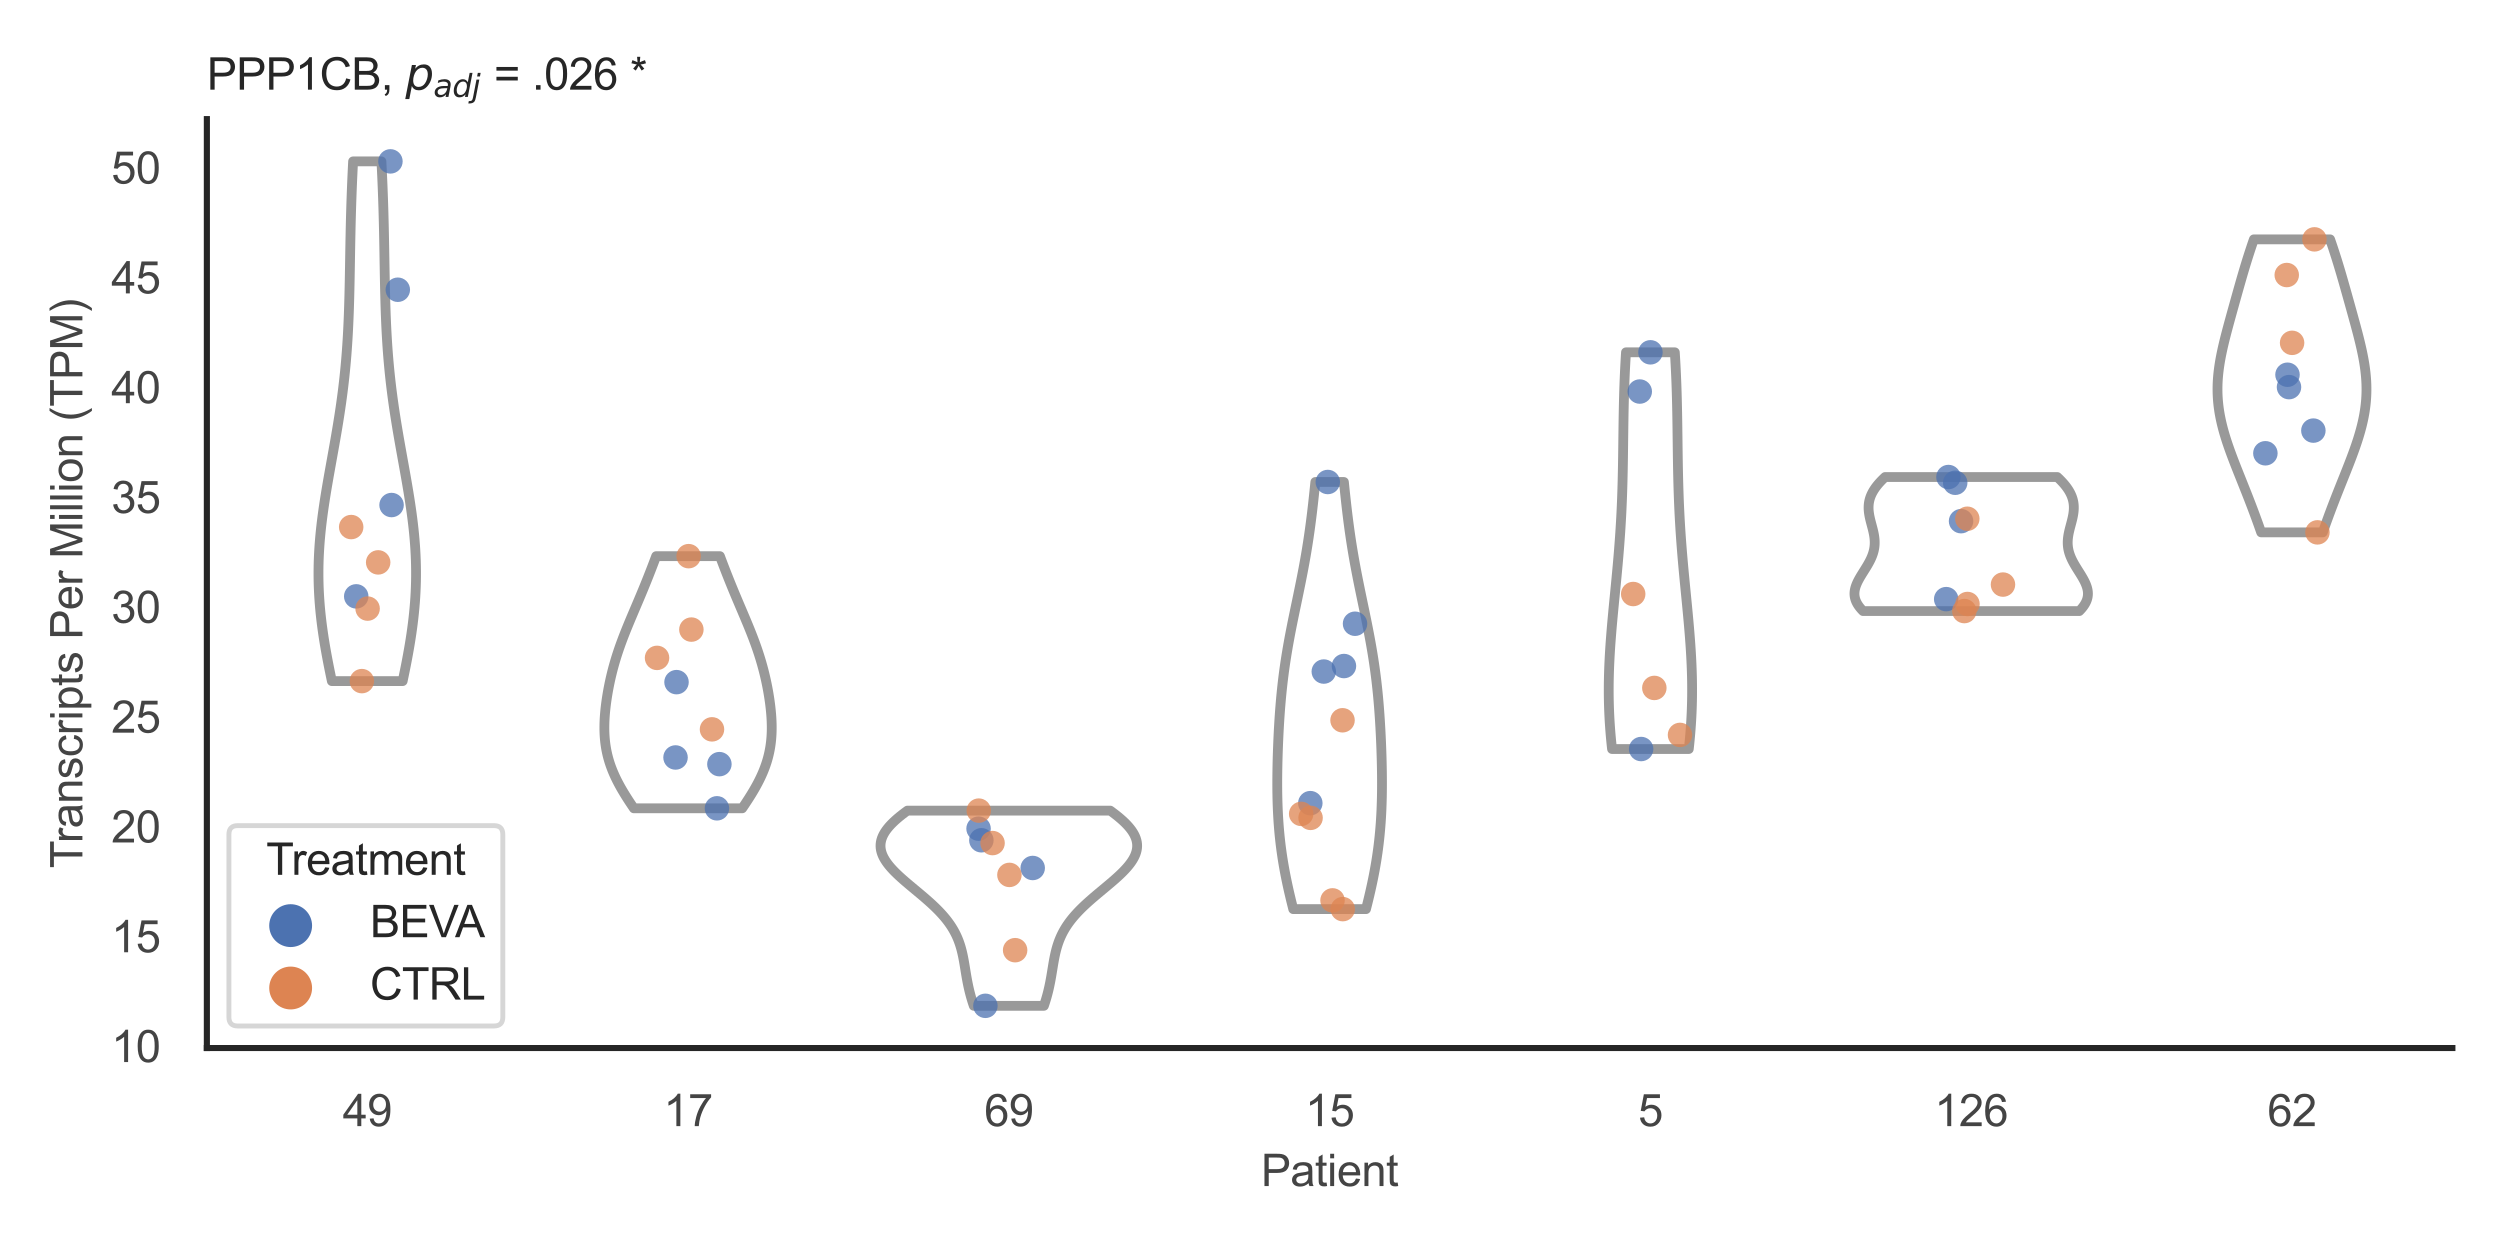 <?xml version="1.0" encoding="utf-8" standalone="no"?>
<!DOCTYPE svg PUBLIC "-//W3C//DTD SVG 1.1//EN"
  "http://www.w3.org/Graphics/SVG/1.1/DTD/svg11.dtd">
<svg xmlns:xlink="http://www.w3.org/1999/xlink" width="510.236pt" height="255.118pt" viewBox="0 0 510.236 255.118" xmlns="http://www.w3.org/2000/svg" version="1.1">
 <defs>
  <style type="text/css">*{stroke-linejoin: round; stroke-linecap: butt}</style>
 </defs>
 <g id="figure_1">
  <g id="patch_1">
   <path d="M 0 255.118 
L 510.236 255.118 
L 510.236 0 
L 0 0 
z
" style="fill: #ffffff"/>
  </g>
  <g id="axes_1">
   <g id="patch_2">
    <path d="M 42.22 213.898 
L 500.516 213.898 
L 500.516 24.32 
L 42.22 24.32 
z
" style="fill: #ffffff"/>
   </g>
   <g id="matplotlib.axis_1">
    <g id="xtick_1">
     <g id="text_1">
      <!-- 49 -->
      <g style="fill: #444444" transform="translate(69.951 229.84)scale(0.09 -0.09)">
       <defs>
        <path id="ArialMT-34" d="M 2069 0 
L 2069 1097 
L 81 1097 
L 81 1613 
L 2172 4581 
L 2631 4581 
L 2631 1613 
L 3250 1613 
L 3250 1097 
L 2631 1097 
L 2631 0 
L 2069 0 
z
M 2069 1613 
L 2069 3678 
L 634 1613 
L 2069 1613 
z
" transform="scale(0.016)"/>
        <path id="ArialMT-39" d="M 350 1059 
L 891 1109 
Q 959 728 1153 556 
Q 1347 384 1650 384 
Q 1909 384 2104 503 
Q 2300 622 2425 820 
Q 2550 1019 2634 1356 
Q 2719 1694 2719 2044 
Q 2719 2081 2716 2156 
Q 2547 1888 2255 1720 
Q 1963 1553 1622 1553 
Q 1053 1553 659 1965 
Q 266 2378 266 3053 
Q 266 3750 677 4175 
Q 1088 4600 1706 4600 
Q 2153 4600 2523 4359 
Q 2894 4119 3086 3673 
Q 3278 3228 3278 2384 
Q 3278 1506 3087 986 
Q 2897 466 2520 194 
Q 2144 -78 1638 -78 
Q 1100 -78 759 220 
Q 419 519 350 1059 
z
M 2653 3081 
Q 2653 3566 2395 3850 
Q 2138 4134 1775 4134 
Q 1400 4134 1122 3828 
Q 844 3522 844 3034 
Q 844 2597 1108 2323 
Q 1372 2050 1759 2050 
Q 2150 2050 2401 2323 
Q 2653 2597 2653 3081 
z
" transform="scale(0.016)"/>
       </defs>
       <use xlink:href="#ArialMT-34"/>
       <use xlink:href="#ArialMT-39" x="55.615"/>
      </g>
     </g>
    </g>
    <g id="xtick_2">
     <g id="text_2">
      <!-- 17 -->
      <g style="fill: #444444" transform="translate(135.421 229.84)scale(0.09 -0.09)">
       <defs>
        <path id="ArialMT-31" d="M 2384 0 
L 1822 0 
L 1822 3584 
Q 1619 3391 1289 3197 
Q 959 3003 697 2906 
L 697 3450 
Q 1169 3672 1522 3987 
Q 1875 4303 2022 4600 
L 2384 4600 
L 2384 0 
z
" transform="scale(0.016)"/>
        <path id="ArialMT-37" d="M 303 3981 
L 303 4522 
L 3269 4522 
L 3269 4084 
Q 2831 3619 2401 2847 
Q 1972 2075 1738 1259 
Q 1569 684 1522 0 
L 944 0 
Q 953 541 1156 1306 
Q 1359 2072 1739 2783 
Q 2119 3494 2547 3981 
L 303 3981 
z
" transform="scale(0.016)"/>
       </defs>
       <use xlink:href="#ArialMT-31"/>
       <use xlink:href="#ArialMT-37" x="55.615"/>
      </g>
     </g>
    </g>
    <g id="xtick_3">
     <g id="text_3">
      <!-- 69 -->
      <g style="fill: #444444" transform="translate(200.892 229.84)scale(0.09 -0.09)">
       <defs>
        <path id="ArialMT-36" d="M 3184 3459 
L 2625 3416 
Q 2550 3747 2413 3897 
Q 2184 4138 1850 4138 
Q 1581 4138 1378 3988 
Q 1113 3794 959 3422 
Q 806 3050 800 2363 
Q 1003 2672 1297 2822 
Q 1591 2972 1913 2972 
Q 2475 2972 2870 2558 
Q 3266 2144 3266 1488 
Q 3266 1056 3080 686 
Q 2894 316 2569 119 
Q 2244 -78 1831 -78 
Q 1128 -78 684 439 
Q 241 956 241 2144 
Q 241 3472 731 4075 
Q 1159 4600 1884 4600 
Q 2425 4600 2770 4297 
Q 3116 3994 3184 3459 
z
M 888 1484 
Q 888 1194 1011 928 
Q 1134 663 1356 523 
Q 1578 384 1822 384 
Q 2178 384 2434 671 
Q 2691 959 2691 1453 
Q 2691 1928 2437 2201 
Q 2184 2475 1800 2475 
Q 1419 2475 1153 2201 
Q 888 1928 888 1484 
z
" transform="scale(0.016)"/>
       </defs>
       <use xlink:href="#ArialMT-36"/>
       <use xlink:href="#ArialMT-39" x="55.615"/>
      </g>
     </g>
    </g>
    <g id="xtick_4">
     <g id="text_4">
      <!-- 15 -->
      <g style="fill: #444444" transform="translate(266.363 229.84)scale(0.09 -0.09)">
       <defs>
        <path id="ArialMT-35" d="M 266 1200 
L 856 1250 
Q 922 819 1161 601 
Q 1400 384 1738 384 
Q 2144 384 2425 690 
Q 2706 997 2706 1503 
Q 2706 1984 2436 2262 
Q 2166 2541 1728 2541 
Q 1456 2541 1237 2417 
Q 1019 2294 894 2097 
L 366 2166 
L 809 4519 
L 3088 4519 
L 3088 3981 
L 1259 3981 
L 1013 2750 
Q 1425 3038 1878 3038 
Q 2478 3038 2890 2622 
Q 3303 2206 3303 1553 
Q 3303 931 2941 478 
Q 2500 -78 1738 -78 
Q 1113 -78 717 272 
Q 322 622 266 1200 
z
" transform="scale(0.016)"/>
       </defs>
       <use xlink:href="#ArialMT-31"/>
       <use xlink:href="#ArialMT-35" x="55.615"/>
      </g>
     </g>
    </g>
    <g id="xtick_5">
     <g id="text_5">
      <!-- 5 -->
      <g style="fill: #444444" transform="translate(334.337 229.84)scale(0.09 -0.09)">
       <use xlink:href="#ArialMT-35"/>
      </g>
     </g>
    </g>
    <g id="xtick_6">
     <g id="text_6">
      <!-- 126 -->
      <g style="fill: #444444" transform="translate(394.803 229.84)scale(0.09 -0.09)">
       <defs>
        <path id="ArialMT-32" d="M 3222 541 
L 3222 0 
L 194 0 
Q 188 203 259 391 
Q 375 700 629 1000 
Q 884 1300 1366 1694 
Q 2113 2306 2375 2664 
Q 2638 3022 2638 3341 
Q 2638 3675 2398 3904 
Q 2159 4134 1775 4134 
Q 1369 4134 1125 3890 
Q 881 3647 878 3216 
L 300 3275 
Q 359 3922 746 4261 
Q 1134 4600 1788 4600 
Q 2447 4600 2831 4234 
Q 3216 3869 3216 3328 
Q 3216 3053 3103 2787 
Q 2991 2522 2730 2228 
Q 2469 1934 1863 1422 
Q 1356 997 1212 845 
Q 1069 694 975 541 
L 3222 541 
z
" transform="scale(0.016)"/>
       </defs>
       <use xlink:href="#ArialMT-31"/>
       <use xlink:href="#ArialMT-32" x="55.615"/>
       <use xlink:href="#ArialMT-36" x="111.23"/>
      </g>
     </g>
    </g>
    <g id="xtick_7">
     <g id="text_7">
      <!-- 62 -->
      <g style="fill: #444444" transform="translate(462.776 229.84)scale(0.09 -0.09)">
       <use xlink:href="#ArialMT-36"/>
       <use xlink:href="#ArialMT-32" x="55.615"/>
      </g>
     </g>
    </g>
    <g id="text_8">
     <!-- Patient -->
     <g style="fill: #444444" transform="translate(257.359 242.071)scale(0.09 -0.09)">
      <defs>
       <path id="ArialMT-50" d="M 494 0 
L 494 4581 
L 2222 4581 
Q 2678 4581 2919 4538 
Q 3256 4481 3484 4323 
Q 3713 4166 3852 3881 
Q 3991 3597 3991 3256 
Q 3991 2672 3619 2267 
Q 3247 1863 2275 1863 
L 1100 1863 
L 1100 0 
L 494 0 
z
M 1100 2403 
L 2284 2403 
Q 2872 2403 3119 2622 
Q 3366 2841 3366 3238 
Q 3366 3525 3220 3729 
Q 3075 3934 2838 4000 
Q 2684 4041 2272 4041 
L 1100 4041 
L 1100 2403 
z
" transform="scale(0.016)"/>
       <path id="ArialMT-61" d="M 2588 409 
Q 2275 144 1986 34 
Q 1697 -75 1366 -75 
Q 819 -75 525 192 
Q 231 459 231 875 
Q 231 1119 342 1320 
Q 453 1522 633 1644 
Q 813 1766 1038 1828 
Q 1203 1872 1538 1913 
Q 2219 1994 2541 2106 
Q 2544 2222 2544 2253 
Q 2544 2597 2384 2738 
Q 2169 2928 1744 2928 
Q 1347 2928 1158 2789 
Q 969 2650 878 2297 
L 328 2372 
Q 403 2725 575 2942 
Q 747 3159 1072 3276 
Q 1397 3394 1825 3394 
Q 2250 3394 2515 3294 
Q 2781 3194 2906 3042 
Q 3031 2891 3081 2659 
Q 3109 2516 3109 2141 
L 3109 1391 
Q 3109 606 3145 398 
Q 3181 191 3288 0 
L 2700 0 
Q 2613 175 2588 409 
z
M 2541 1666 
Q 2234 1541 1622 1453 
Q 1275 1403 1131 1340 
Q 988 1278 909 1158 
Q 831 1038 831 891 
Q 831 666 1001 516 
Q 1172 366 1500 366 
Q 1825 366 2078 508 
Q 2331 650 2450 897 
Q 2541 1088 2541 1459 
L 2541 1666 
z
" transform="scale(0.016)"/>
       <path id="ArialMT-74" d="M 1650 503 
L 1731 6 
Q 1494 -44 1306 -44 
Q 1000 -44 831 53 
Q 663 150 594 308 
Q 525 466 525 972 
L 525 2881 
L 113 2881 
L 113 3319 
L 525 3319 
L 525 4141 
L 1084 4478 
L 1084 3319 
L 1650 3319 
L 1650 2881 
L 1084 2881 
L 1084 941 
Q 1084 700 1114 631 
Q 1144 563 1211 522 
Q 1278 481 1403 481 
Q 1497 481 1650 503 
z
" transform="scale(0.016)"/>
       <path id="ArialMT-69" d="M 425 3934 
L 425 4581 
L 988 4581 
L 988 3934 
L 425 3934 
z
M 425 0 
L 425 3319 
L 988 3319 
L 988 0 
L 425 0 
z
" transform="scale(0.016)"/>
       <path id="ArialMT-65" d="M 2694 1069 
L 3275 997 
Q 3138 488 2766 206 
Q 2394 -75 1816 -75 
Q 1088 -75 661 373 
Q 234 822 234 1631 
Q 234 2469 665 2931 
Q 1097 3394 1784 3394 
Q 2450 3394 2872 2941 
Q 3294 2488 3294 1666 
Q 3294 1616 3291 1516 
L 816 1516 
Q 847 969 1125 678 
Q 1403 388 1819 388 
Q 2128 388 2347 550 
Q 2566 713 2694 1069 
z
M 847 1978 
L 2700 1978 
Q 2663 2397 2488 2606 
Q 2219 2931 1791 2931 
Q 1403 2931 1139 2672 
Q 875 2413 847 1978 
z
" transform="scale(0.016)"/>
       <path id="ArialMT-6e" d="M 422 0 
L 422 3319 
L 928 3319 
L 928 2847 
Q 1294 3394 1984 3394 
Q 2284 3394 2536 3286 
Q 2788 3178 2913 3003 
Q 3038 2828 3088 2588 
Q 3119 2431 3119 2041 
L 3119 0 
L 2556 0 
L 2556 2019 
Q 2556 2363 2490 2533 
Q 2425 2703 2258 2804 
Q 2091 2906 1866 2906 
Q 1506 2906 1245 2678 
Q 984 2450 984 1813 
L 984 0 
L 422 0 
z
" transform="scale(0.016)"/>
      </defs>
      <use xlink:href="#ArialMT-50"/>
      <use xlink:href="#ArialMT-61" x="66.699"/>
      <use xlink:href="#ArialMT-74" x="122.314"/>
      <use xlink:href="#ArialMT-69" x="150.098"/>
      <use xlink:href="#ArialMT-65" x="172.314"/>
      <use xlink:href="#ArialMT-6e" x="227.93"/>
      <use xlink:href="#ArialMT-74" x="283.545"/>
     </g>
    </g>
   </g>
   <g id="matplotlib.axis_2">
    <g id="ytick_1">
     <g id="text_9">
      <!-- 10 -->
      <g style="fill: #444444" transform="translate(22.71 216.768)scale(0.09 -0.09)">
       <defs>
        <path id="ArialMT-30" d="M 266 2259 
Q 266 3072 433 3567 
Q 600 4063 929 4331 
Q 1259 4600 1759 4600 
Q 2128 4600 2406 4451 
Q 2684 4303 2865 4023 
Q 3047 3744 3150 3342 
Q 3253 2941 3253 2259 
Q 3253 1453 3087 958 
Q 2922 463 2592 192 
Q 2263 -78 1759 -78 
Q 1097 -78 719 397 
Q 266 969 266 2259 
z
M 844 2259 
Q 844 1131 1108 757 
Q 1372 384 1759 384 
Q 2147 384 2411 759 
Q 2675 1134 2675 2259 
Q 2675 3391 2411 3762 
Q 2147 4134 1753 4134 
Q 1366 4134 1134 3806 
Q 844 3388 844 2259 
z
" transform="scale(0.016)"/>
       </defs>
       <use xlink:href="#ArialMT-31"/>
       <use xlink:href="#ArialMT-30" x="55.615"/>
      </g>
     </g>
    </g>
    <g id="ytick_2">
     <g id="text_10">
      <!-- 15 -->
      <g style="fill: #444444" transform="translate(22.71 194.355)scale(0.09 -0.09)">
       <use xlink:href="#ArialMT-31"/>
       <use xlink:href="#ArialMT-35" x="55.615"/>
      </g>
     </g>
    </g>
    <g id="ytick_3">
     <g id="text_11">
      <!-- 20 -->
      <g style="fill: #444444" transform="translate(22.71 171.942)scale(0.09 -0.09)">
       <use xlink:href="#ArialMT-32"/>
       <use xlink:href="#ArialMT-30" x="55.615"/>
      </g>
     </g>
    </g>
    <g id="ytick_4">
     <g id="text_12">
      <!-- 25 -->
      <g style="fill: #444444" transform="translate(22.71 149.529)scale(0.09 -0.09)">
       <use xlink:href="#ArialMT-32"/>
       <use xlink:href="#ArialMT-35" x="55.615"/>
      </g>
     </g>
    </g>
    <g id="ytick_5">
     <g id="text_13">
      <!-- 30 -->
      <g style="fill: #444444" transform="translate(22.71 127.116)scale(0.09 -0.09)">
       <defs>
        <path id="ArialMT-33" d="M 269 1209 
L 831 1284 
Q 928 806 1161 595 
Q 1394 384 1728 384 
Q 2125 384 2398 659 
Q 2672 934 2672 1341 
Q 2672 1728 2419 1979 
Q 2166 2231 1775 2231 
Q 1616 2231 1378 2169 
L 1441 2663 
Q 1497 2656 1531 2656 
Q 1891 2656 2178 2843 
Q 2466 3031 2466 3422 
Q 2466 3731 2256 3934 
Q 2047 4138 1716 4138 
Q 1388 4138 1169 3931 
Q 950 3725 888 3313 
L 325 3413 
Q 428 3978 793 4289 
Q 1159 4600 1703 4600 
Q 2078 4600 2393 4439 
Q 2709 4278 2876 4000 
Q 3044 3722 3044 3409 
Q 3044 3113 2884 2869 
Q 2725 2625 2413 2481 
Q 2819 2388 3044 2092 
Q 3269 1797 3269 1353 
Q 3269 753 2831 336 
Q 2394 -81 1725 -81 
Q 1122 -81 723 278 
Q 325 638 269 1209 
z
" transform="scale(0.016)"/>
       </defs>
       <use xlink:href="#ArialMT-33"/>
       <use xlink:href="#ArialMT-30" x="55.615"/>
      </g>
     </g>
    </g>
    <g id="ytick_6">
     <g id="text_14">
      <!-- 35 -->
      <g style="fill: #444444" transform="translate(22.71 104.703)scale(0.09 -0.09)">
       <use xlink:href="#ArialMT-33"/>
       <use xlink:href="#ArialMT-35" x="55.615"/>
      </g>
     </g>
    </g>
    <g id="ytick_7">
     <g id="text_15">
      <!-- 40 -->
      <g style="fill: #444444" transform="translate(22.71 82.29)scale(0.09 -0.09)">
       <use xlink:href="#ArialMT-34"/>
       <use xlink:href="#ArialMT-30" x="55.615"/>
      </g>
     </g>
    </g>
    <g id="ytick_8">
     <g id="text_16">
      <!-- 45 -->
      <g style="fill: #444444" transform="translate(22.71 59.877)scale(0.09 -0.09)">
       <use xlink:href="#ArialMT-34"/>
       <use xlink:href="#ArialMT-35" x="55.615"/>
      </g>
     </g>
    </g>
    <g id="ytick_9">
     <g id="text_17">
      <!-- 50 -->
      <g style="fill: #444444" transform="translate(22.71 37.463)scale(0.09 -0.09)">
       <use xlink:href="#ArialMT-35"/>
       <use xlink:href="#ArialMT-30" x="55.615"/>
      </g>
     </g>
    </g>
    <g id="text_18">
     <!-- Transcripts Per Million (TPM) -->
     <g style="fill: #444444" transform="translate(16.816 177.194)rotate(-90)scale(0.09 -0.09)">
      <defs>
       <path id="ArialMT-54" d="M 1659 0 
L 1659 4041 
L 150 4041 
L 150 4581 
L 3781 4581 
L 3781 4041 
L 2266 4041 
L 2266 0 
L 1659 0 
z
" transform="scale(0.016)"/>
       <path id="ArialMT-72" d="M 416 0 
L 416 3319 
L 922 3319 
L 922 2816 
Q 1116 3169 1280 3281 
Q 1444 3394 1641 3394 
Q 1925 3394 2219 3213 
L 2025 2691 
Q 1819 2813 1613 2813 
Q 1428 2813 1281 2702 
Q 1134 2591 1072 2394 
Q 978 2094 978 1738 
L 978 0 
L 416 0 
z
" transform="scale(0.016)"/>
       <path id="ArialMT-73" d="M 197 991 
L 753 1078 
Q 800 744 1014 566 
Q 1228 388 1613 388 
Q 2000 388 2187 545 
Q 2375 703 2375 916 
Q 2375 1106 2209 1216 
Q 2094 1291 1634 1406 
Q 1016 1563 777 1677 
Q 538 1791 414 1992 
Q 291 2194 291 2438 
Q 291 2659 392 2848 
Q 494 3038 669 3163 
Q 800 3259 1026 3326 
Q 1253 3394 1513 3394 
Q 1903 3394 2198 3281 
Q 2494 3169 2634 2976 
Q 2775 2784 2828 2463 
L 2278 2388 
Q 2241 2644 2061 2787 
Q 1881 2931 1553 2931 
Q 1166 2931 1000 2803 
Q 834 2675 834 2503 
Q 834 2394 903 2306 
Q 972 2216 1119 2156 
Q 1203 2125 1616 2013 
Q 2213 1853 2448 1751 
Q 2684 1650 2818 1456 
Q 2953 1263 2953 975 
Q 2953 694 2789 445 
Q 2625 197 2315 61 
Q 2006 -75 1616 -75 
Q 969 -75 630 194 
Q 291 463 197 991 
z
" transform="scale(0.016)"/>
       <path id="ArialMT-63" d="M 2588 1216 
L 3141 1144 
Q 3050 572 2676 248 
Q 2303 -75 1759 -75 
Q 1078 -75 664 370 
Q 250 816 250 1647 
Q 250 2184 428 2587 
Q 606 2991 970 3192 
Q 1334 3394 1763 3394 
Q 2303 3394 2647 3120 
Q 2991 2847 3088 2344 
L 2541 2259 
Q 2463 2594 2264 2762 
Q 2066 2931 1784 2931 
Q 1359 2931 1093 2626 
Q 828 2322 828 1663 
Q 828 994 1084 691 
Q 1341 388 1753 388 
Q 2084 388 2306 591 
Q 2528 794 2588 1216 
z
" transform="scale(0.016)"/>
       <path id="ArialMT-70" d="M 422 -1272 
L 422 3319 
L 934 3319 
L 934 2888 
Q 1116 3141 1344 3267 
Q 1572 3394 1897 3394 
Q 2322 3394 2647 3175 
Q 2972 2956 3137 2557 
Q 3303 2159 3303 1684 
Q 3303 1175 3120 767 
Q 2938 359 2589 142 
Q 2241 -75 1856 -75 
Q 1575 -75 1351 44 
Q 1128 163 984 344 
L 984 -1272 
L 422 -1272 
z
M 931 1641 
Q 931 1000 1190 694 
Q 1450 388 1819 388 
Q 2194 388 2461 705 
Q 2728 1022 2728 1688 
Q 2728 2322 2467 2637 
Q 2206 2953 1844 2953 
Q 1484 2953 1207 2617 
Q 931 2281 931 1641 
z
" transform="scale(0.016)"/>
       <path id="ArialMT-20" transform="scale(0.016)"/>
       <path id="ArialMT-4d" d="M 475 0 
L 475 4581 
L 1388 4581 
L 2472 1338 
Q 2622 884 2691 659 
Q 2769 909 2934 1394 
L 4031 4581 
L 4847 4581 
L 4847 0 
L 4263 0 
L 4263 3834 
L 2931 0 
L 2384 0 
L 1059 3900 
L 1059 0 
L 475 0 
z
" transform="scale(0.016)"/>
       <path id="ArialMT-6c" d="M 409 0 
L 409 4581 
L 972 4581 
L 972 0 
L 409 0 
z
" transform="scale(0.016)"/>
       <path id="ArialMT-6f" d="M 213 1659 
Q 213 2581 725 3025 
Q 1153 3394 1769 3394 
Q 2453 3394 2887 2945 
Q 3322 2497 3322 1706 
Q 3322 1066 3130 698 
Q 2938 331 2570 128 
Q 2203 -75 1769 -75 
Q 1072 -75 642 372 
Q 213 819 213 1659 
z
M 791 1659 
Q 791 1022 1069 705 
Q 1347 388 1769 388 
Q 2188 388 2466 706 
Q 2744 1025 2744 1678 
Q 2744 2294 2464 2611 
Q 2184 2928 1769 2928 
Q 1347 2928 1069 2612 
Q 791 2297 791 1659 
z
" transform="scale(0.016)"/>
       <path id="ArialMT-28" d="M 1497 -1347 
Q 1031 -759 709 28 
Q 388 816 388 1659 
Q 388 2403 628 3084 
Q 909 3875 1497 4659 
L 1900 4659 
Q 1522 4009 1400 3731 
Q 1209 3300 1100 2831 
Q 966 2247 966 1656 
Q 966 153 1900 -1347 
L 1497 -1347 
z
" transform="scale(0.016)"/>
       <path id="ArialMT-29" d="M 791 -1347 
L 388 -1347 
Q 1322 153 1322 1656 
Q 1322 2244 1188 2822 
Q 1081 3291 891 3722 
Q 769 4003 388 4659 
L 791 4659 
Q 1378 3875 1659 3084 
Q 1900 2403 1900 1659 
Q 1900 816 1576 28 
Q 1253 -759 791 -1347 
z
" transform="scale(0.016)"/>
      </defs>
      <use xlink:href="#ArialMT-54"/>
      <use xlink:href="#ArialMT-72" x="57.334"/>
      <use xlink:href="#ArialMT-61" x="90.635"/>
      <use xlink:href="#ArialMT-6e" x="146.25"/>
      <use xlink:href="#ArialMT-73" x="201.865"/>
      <use xlink:href="#ArialMT-63" x="251.865"/>
      <use xlink:href="#ArialMT-72" x="301.865"/>
      <use xlink:href="#ArialMT-69" x="335.166"/>
      <use xlink:href="#ArialMT-70" x="357.383"/>
      <use xlink:href="#ArialMT-74" x="412.998"/>
      <use xlink:href="#ArialMT-73" x="440.781"/>
      <use xlink:href="#ArialMT-20" x="490.781"/>
      <use xlink:href="#ArialMT-50" x="518.564"/>
      <use xlink:href="#ArialMT-65" x="585.264"/>
      <use xlink:href="#ArialMT-72" x="640.879"/>
      <use xlink:href="#ArialMT-20" x="674.18"/>
      <use xlink:href="#ArialMT-4d" x="701.963"/>
      <use xlink:href="#ArialMT-69" x="785.264"/>
      <use xlink:href="#ArialMT-6c" x="807.48"/>
      <use xlink:href="#ArialMT-6c" x="829.697"/>
      <use xlink:href="#ArialMT-69" x="851.914"/>
      <use xlink:href="#ArialMT-6f" x="874.131"/>
      <use xlink:href="#ArialMT-6e" x="929.746"/>
      <use xlink:href="#ArialMT-20" x="985.361"/>
      <use xlink:href="#ArialMT-28" x="1013.145"/>
      <use xlink:href="#ArialMT-54" x="1046.445"/>
      <use xlink:href="#ArialMT-50" x="1107.529"/>
      <use xlink:href="#ArialMT-4d" x="1174.229"/>
      <use xlink:href="#ArialMT-29" x="1257.529"/>
     </g>
    </g>
   </g>
   <g id="PolyCollection_1">
    <defs>
     <path id="me593e15059" d="M 82.18 -116.107 
L 67.731 -116.107 
L 67.506 -117.178 
L 67.286 -118.25 
L 67.072 -119.321 
L 66.864 -120.393 
L 66.664 -121.464 
L 66.471 -122.535 
L 66.288 -123.607 
L 66.114 -124.678 
L 65.951 -125.75 
L 65.799 -126.821 
L 65.658 -127.893 
L 65.53 -128.964 
L 65.414 -130.036 
L 65.312 -131.107 
L 65.224 -132.179 
L 65.15 -133.25 
L 65.09 -134.321 
L 65.045 -135.393 
L 65.015 -136.464 
L 65 -137.536 
L 65 -138.607 
L 65.014 -139.679 
L 65.043 -140.75 
L 65.087 -141.822 
L 65.144 -142.893 
L 65.215 -143.965 
L 65.3 -145.036 
L 65.397 -146.108 
L 65.506 -147.179 
L 65.627 -148.25 
L 65.758 -149.322 
L 65.9 -150.393 
L 66.051 -151.465 
L 66.21 -152.536 
L 66.376 -153.608 
L 66.549 -154.679 
L 66.728 -155.751 
L 66.911 -156.822 
L 67.098 -157.894 
L 67.288 -158.965 
L 67.48 -160.036 
L 67.673 -161.108 
L 67.866 -162.179 
L 68.059 -163.251 
L 68.249 -164.322 
L 68.438 -165.394 
L 68.623 -166.465 
L 68.805 -167.537 
L 68.982 -168.608 
L 69.154 -169.68 
L 69.321 -170.751 
L 69.481 -171.822 
L 69.636 -172.894 
L 69.783 -173.965 
L 69.924 -175.037 
L 70.057 -176.108 
L 70.183 -177.18 
L 70.302 -178.251 
L 70.413 -179.323 
L 70.517 -180.394 
L 70.614 -181.466 
L 70.703 -182.537 
L 70.785 -183.608 
L 70.86 -184.68 
L 70.929 -185.751 
L 70.992 -186.823 
L 71.049 -187.894 
L 71.1 -188.966 
L 71.146 -190.037 
L 71.188 -191.109 
L 71.225 -192.18 
L 71.258 -193.252 
L 71.288 -194.323 
L 71.315 -195.395 
L 71.339 -196.466 
L 71.361 -197.537 
L 71.382 -198.609 
L 71.401 -199.68 
L 71.42 -200.752 
L 71.438 -201.823 
L 71.456 -202.895 
L 71.474 -203.966 
L 71.493 -205.038 
L 71.513 -206.109 
L 71.535 -207.181 
L 71.557 -208.252 
L 71.582 -209.323 
L 71.608 -210.395 
L 71.637 -211.466 
L 71.668 -212.538 
L 71.702 -213.609 
L 71.738 -214.681 
L 71.777 -215.752 
L 71.818 -216.824 
L 71.862 -217.895 
L 71.909 -218.967 
L 71.959 -220.038 
L 72.011 -221.109 
L 72.066 -222.181 
L 77.845 -222.181 
L 77.845 -222.181 
L 77.9 -221.109 
L 77.952 -220.038 
L 78.002 -218.967 
L 78.049 -217.895 
L 78.093 -216.824 
L 78.134 -215.752 
L 78.173 -214.681 
L 78.209 -213.609 
L 78.243 -212.538 
L 78.274 -211.466 
L 78.302 -210.395 
L 78.329 -209.323 
L 78.354 -208.252 
L 78.376 -207.181 
L 78.398 -206.109 
L 78.418 -205.038 
L 78.437 -203.966 
L 78.455 -202.895 
L 78.473 -201.823 
L 78.491 -200.752 
L 78.51 -199.68 
L 78.529 -198.609 
L 78.55 -197.537 
L 78.572 -196.466 
L 78.596 -195.395 
L 78.623 -194.323 
L 78.653 -193.252 
L 78.686 -192.18 
L 78.723 -191.109 
L 78.765 -190.037 
L 78.811 -188.966 
L 78.862 -187.894 
L 78.919 -186.823 
L 78.982 -185.751 
L 79.05 -184.68 
L 79.126 -183.608 
L 79.208 -182.537 
L 79.297 -181.466 
L 79.394 -180.394 
L 79.498 -179.323 
L 79.609 -178.251 
L 79.727 -177.18 
L 79.853 -176.108 
L 79.987 -175.037 
L 80.128 -173.965 
L 80.275 -172.894 
L 80.429 -171.822 
L 80.59 -170.751 
L 80.757 -169.68 
L 80.929 -168.608 
L 81.106 -167.537 
L 81.288 -166.465 
L 81.473 -165.394 
L 81.662 -164.322 
L 81.852 -163.251 
L 82.045 -162.179 
L 82.238 -161.108 
L 82.431 -160.036 
L 82.623 -158.965 
L 82.813 -157.894 
L 83 -156.822 
L 83.183 -155.751 
L 83.362 -154.679 
L 83.535 -153.608 
L 83.701 -152.536 
L 83.86 -151.465 
L 84.011 -150.393 
L 84.152 -149.322 
L 84.284 -148.25 
L 84.405 -147.179 
L 84.514 -146.108 
L 84.611 -145.036 
L 84.696 -143.965 
L 84.767 -142.893 
L 84.824 -141.822 
L 84.868 -140.75 
L 84.897 -139.679 
L 84.911 -138.607 
L 84.911 -137.536 
L 84.896 -136.464 
L 84.865 -135.393 
L 84.82 -134.321 
L 84.761 -133.25 
L 84.687 -132.179 
L 84.598 -131.107 
L 84.496 -130.036 
L 84.381 -128.964 
L 84.253 -127.893 
L 84.112 -126.821 
L 83.96 -125.75 
L 83.797 -124.678 
L 83.623 -123.607 
L 83.439 -122.535 
L 83.247 -121.464 
L 83.047 -120.393 
L 82.839 -119.321 
L 82.625 -118.25 
L 82.405 -117.178 
L 82.18 -116.107 
z
" style="stroke: #999999; stroke-width: 2"/>
    </defs>
    <g clip-path="url(#pa80d79958b)">
     <use xlink:href="#me593e15059" x="0" y="255.118" style="fill: #ffffff; stroke: #999999; stroke-width: 2"/>
    </g>
   </g>
   <g id="PolyCollection_2">
    <defs>
     <path id="mef34ad256d" d="M 151.48 -90.145 
L 129.373 -90.145 
L 129.021 -90.665 
L 128.673 -91.184 
L 128.331 -91.704 
L 127.996 -92.224 
L 127.668 -92.744 
L 127.349 -93.264 
L 127.039 -93.784 
L 126.738 -94.303 
L 126.449 -94.823 
L 126.17 -95.343 
L 125.904 -95.863 
L 125.649 -96.383 
L 125.408 -96.903 
L 125.179 -97.422 
L 124.965 -97.942 
L 124.764 -98.462 
L 124.576 -98.982 
L 124.403 -99.502 
L 124.244 -100.022 
L 124.099 -100.542 
L 123.967 -101.061 
L 123.85 -101.581 
L 123.745 -102.101 
L 123.654 -102.621 
L 123.576 -103.141 
L 123.51 -103.661 
L 123.455 -104.18 
L 123.413 -104.7 
L 123.381 -105.22 
L 123.36 -105.74 
L 123.349 -106.26 
L 123.348 -106.78 
L 123.355 -107.299 
L 123.371 -107.819 
L 123.395 -108.339 
L 123.427 -108.859 
L 123.466 -109.379 
L 123.512 -109.899 
L 123.564 -110.418 
L 123.622 -110.938 
L 123.686 -111.458 
L 123.756 -111.978 
L 123.831 -112.498 
L 123.911 -113.018 
L 123.997 -113.537 
L 124.087 -114.057 
L 124.182 -114.577 
L 124.283 -115.097 
L 124.388 -115.617 
L 124.499 -116.137 
L 124.614 -116.657 
L 124.735 -117.176 
L 124.86 -117.696 
L 124.991 -118.216 
L 125.127 -118.736 
L 125.269 -119.256 
L 125.416 -119.776 
L 125.568 -120.295 
L 125.725 -120.815 
L 125.888 -121.335 
L 126.056 -121.855 
L 126.23 -122.375 
L 126.408 -122.895 
L 126.591 -123.414 
L 126.779 -123.934 
L 126.972 -124.454 
L 127.168 -124.974 
L 127.369 -125.494 
L 127.573 -126.014 
L 127.78 -126.533 
L 127.991 -127.053 
L 128.204 -127.573 
L 128.419 -128.093 
L 128.636 -128.613 
L 128.855 -129.133 
L 129.075 -129.652 
L 129.296 -130.172 
L 129.517 -130.692 
L 129.738 -131.212 
L 129.959 -131.732 
L 130.18 -132.252 
L 130.4 -132.772 
L 130.619 -133.291 
L 130.837 -133.811 
L 131.053 -134.331 
L 131.269 -134.851 
L 131.482 -135.371 
L 131.694 -135.891 
L 131.904 -136.41 
L 132.113 -136.93 
L 132.32 -137.45 
L 132.525 -137.97 
L 132.729 -138.49 
L 132.931 -139.01 
L 133.131 -139.529 
L 133.33 -140.049 
L 133.528 -140.569 
L 133.724 -141.089 
L 133.919 -141.609 
L 146.934 -141.609 
L 146.934 -141.609 
L 147.129 -141.089 
L 147.325 -140.569 
L 147.522 -140.049 
L 147.721 -139.529 
L 147.922 -139.01 
L 148.124 -138.49 
L 148.327 -137.97 
L 148.533 -137.45 
L 148.74 -136.93 
L 148.948 -136.41 
L 149.159 -135.891 
L 149.37 -135.371 
L 149.584 -134.851 
L 149.799 -134.331 
L 150.016 -133.811 
L 150.234 -133.291 
L 150.453 -132.772 
L 150.673 -132.252 
L 150.893 -131.732 
L 151.114 -131.212 
L 151.336 -130.692 
L 151.557 -130.172 
L 151.778 -129.652 
L 151.997 -129.133 
L 152.216 -128.613 
L 152.433 -128.093 
L 152.649 -127.573 
L 152.862 -127.053 
L 153.072 -126.533 
L 153.28 -126.014 
L 153.484 -125.494 
L 153.685 -124.974 
L 153.881 -124.454 
L 154.074 -123.934 
L 154.261 -123.414 
L 154.445 -122.895 
L 154.623 -122.375 
L 154.796 -121.855 
L 154.964 -121.335 
L 155.127 -120.815 
L 155.285 -120.295 
L 155.437 -119.776 
L 155.584 -119.256 
L 155.725 -118.736 
L 155.862 -118.216 
L 155.992 -117.696 
L 156.118 -117.176 
L 156.239 -116.657 
L 156.354 -116.137 
L 156.464 -115.617 
L 156.57 -115.097 
L 156.67 -114.577 
L 156.766 -114.057 
L 156.856 -113.537 
L 156.941 -113.018 
L 157.022 -112.498 
L 157.097 -111.978 
L 157.167 -111.458 
L 157.231 -110.938 
L 157.289 -110.418 
L 157.341 -109.899 
L 157.387 -109.379 
L 157.426 -108.859 
L 157.457 -108.339 
L 157.481 -107.819 
L 157.497 -107.299 
L 157.505 -106.78 
L 157.503 -106.26 
L 157.492 -105.74 
L 157.471 -105.22 
L 157.44 -104.7 
L 157.397 -104.18 
L 157.343 -103.661 
L 157.277 -103.141 
L 157.199 -102.621 
L 157.107 -102.101 
L 157.003 -101.581 
L 156.885 -101.061 
L 156.754 -100.542 
L 156.609 -100.022 
L 156.45 -99.502 
L 156.276 -98.982 
L 156.089 -98.462 
L 155.888 -97.942 
L 155.673 -97.422 
L 155.445 -96.903 
L 155.203 -96.383 
L 154.949 -95.863 
L 154.683 -95.343 
L 154.404 -94.823 
L 154.114 -94.303 
L 153.814 -93.784 
L 153.504 -93.264 
L 153.184 -92.744 
L 152.857 -92.224 
L 152.521 -91.704 
L 152.18 -91.184 
L 151.832 -90.665 
L 151.48 -90.145 
z
" style="stroke: #999999; stroke-width: 2"/>
    </defs>
    <g clip-path="url(#pa80d79958b)">
     <use xlink:href="#mef34ad256d" x="0" y="255.118" style="fill: #ffffff; stroke: #999999; stroke-width: 2"/>
    </g>
   </g>
   <g id="PolyCollection_3">
    <defs>
     <path id="mbe580c1de0" d="M 213.053 -49.837 
L 198.742 -49.837 
L 198.606 -50.24 
L 198.475 -50.642 
L 198.35 -51.044 
L 198.23 -51.447 
L 198.116 -51.849 
L 198.008 -52.252 
L 197.904 -52.654 
L 197.806 -53.056 
L 197.713 -53.459 
L 197.624 -53.861 
L 197.54 -54.264 
L 197.46 -54.666 
L 197.383 -55.069 
L 197.31 -55.471 
L 197.24 -55.873 
L 197.171 -56.276 
L 197.105 -56.678 
L 197.039 -57.081 
L 196.974 -57.483 
L 196.908 -57.885 
L 196.841 -58.288 
L 196.772 -58.69 
L 196.701 -59.093 
L 196.625 -59.495 
L 196.546 -59.897 
L 196.461 -60.3 
L 196.37 -60.702 
L 196.272 -61.105 
L 196.165 -61.507 
L 196.05 -61.91 
L 195.925 -62.312 
L 195.789 -62.714 
L 195.642 -63.117 
L 195.483 -63.519 
L 195.31 -63.922 
L 195.123 -64.324 
L 194.922 -64.726 
L 194.706 -65.129 
L 194.474 -65.531 
L 194.227 -65.934 
L 193.962 -66.336 
L 193.681 -66.738 
L 193.384 -67.141 
L 193.069 -67.543 
L 192.738 -67.946 
L 192.39 -68.348 
L 192.026 -68.75 
L 191.646 -69.153 
L 191.251 -69.555 
L 190.842 -69.958 
L 190.419 -70.36 
L 189.984 -70.763 
L 189.537 -71.165 
L 189.08 -71.567 
L 188.615 -71.97 
L 188.143 -72.372 
L 187.665 -72.775 
L 187.183 -73.177 
L 186.699 -73.579 
L 186.216 -73.982 
L 185.734 -74.384 
L 185.257 -74.787 
L 184.786 -75.189 
L 184.323 -75.591 
L 183.871 -75.994 
L 183.431 -76.396 
L 183.007 -76.799 
L 182.599 -77.201 
L 182.211 -77.604 
L 181.844 -78.006 
L 181.5 -78.408 
L 181.182 -78.811 
L 180.891 -79.213 
L 180.628 -79.616 
L 180.395 -80.018 
L 180.195 -80.42 
L 180.027 -80.823 
L 179.894 -81.225 
L 179.796 -81.628 
L 179.734 -82.03 
L 179.709 -82.432 
L 179.721 -82.835 
L 179.77 -83.237 
L 179.857 -83.64 
L 179.982 -84.042 
L 180.143 -84.445 
L 180.342 -84.847 
L 180.576 -85.249 
L 180.846 -85.652 
L 181.151 -86.054 
L 181.488 -86.457 
L 181.857 -86.859 
L 182.257 -87.261 
L 182.686 -87.664 
L 183.142 -88.066 
L 183.623 -88.469 
L 184.128 -88.871 
L 184.655 -89.273 
L 185.201 -89.676 
L 226.594 -89.676 
L 226.594 -89.676 
L 227.14 -89.273 
L 227.666 -88.871 
L 228.171 -88.469 
L 228.653 -88.066 
L 229.109 -87.664 
L 229.537 -87.261 
L 229.937 -86.859 
L 230.306 -86.457 
L 230.644 -86.054 
L 230.948 -85.652 
L 231.218 -85.249 
L 231.453 -84.847 
L 231.651 -84.445 
L 231.813 -84.042 
L 231.937 -83.64 
L 232.024 -83.237 
L 232.074 -82.835 
L 232.086 -82.432 
L 232.06 -82.03 
L 231.998 -81.628 
L 231.9 -81.225 
L 231.767 -80.823 
L 231.6 -80.42 
L 231.399 -80.018 
L 231.167 -79.616 
L 230.904 -79.213 
L 230.612 -78.811 
L 230.294 -78.408 
L 229.95 -78.006 
L 229.583 -77.604 
L 229.195 -77.201 
L 228.788 -76.799 
L 228.363 -76.396 
L 227.924 -75.994 
L 227.472 -75.591 
L 227.009 -75.189 
L 226.538 -74.787 
L 226.06 -74.384 
L 225.579 -73.982 
L 225.095 -73.579 
L 224.612 -73.177 
L 224.13 -72.775 
L 223.652 -72.372 
L 223.179 -71.97 
L 222.714 -71.567 
L 222.257 -71.165 
L 221.811 -70.763 
L 221.375 -70.36 
L 220.953 -69.958 
L 220.543 -69.555 
L 220.148 -69.153 
L 219.769 -68.75 
L 219.404 -68.348 
L 219.057 -67.946 
L 218.725 -67.543 
L 218.411 -67.141 
L 218.113 -66.738 
L 217.832 -66.336 
L 217.568 -65.934 
L 217.32 -65.531 
L 217.088 -65.129 
L 216.872 -64.726 
L 216.671 -64.324 
L 216.485 -63.922 
L 216.312 -63.519 
L 216.152 -63.117 
L 216.005 -62.714 
L 215.869 -62.312 
L 215.744 -61.91 
L 215.629 -61.507 
L 215.523 -61.105 
L 215.425 -60.702 
L 215.334 -60.3 
L 215.249 -59.897 
L 215.169 -59.495 
L 215.094 -59.093 
L 215.022 -58.69 
L 214.953 -58.288 
L 214.887 -57.885 
L 214.821 -57.483 
L 214.755 -57.081 
L 214.69 -56.678 
L 214.623 -56.276 
L 214.555 -55.873 
L 214.484 -55.471 
L 214.411 -55.069 
L 214.335 -54.666 
L 214.254 -54.264 
L 214.17 -53.861 
L 214.082 -53.459 
L 213.988 -53.056 
L 213.89 -52.654 
L 213.787 -52.252 
L 213.678 -51.849 
L 213.564 -51.447 
L 213.444 -51.044 
L 213.319 -50.642 
L 213.189 -50.24 
L 213.053 -49.837 
z
" style="stroke: #999999; stroke-width: 2"/>
    </defs>
    <g clip-path="url(#pa80d79958b)">
     <use xlink:href="#mbe580c1de0" x="0" y="255.118" style="fill: #ffffff; stroke: #999999; stroke-width: 2"/>
    </g>
   </g>
   <g id="PolyCollection_4">
    <defs>
     <path id="mf81ed7b5e9" d="M 278.792 -69.571 
L 263.944 -69.571 
L 263.721 -70.452 
L 263.503 -71.332 
L 263.292 -72.213 
L 263.086 -73.093 
L 262.888 -73.974 
L 262.697 -74.854 
L 262.513 -75.735 
L 262.338 -76.615 
L 262.172 -77.496 
L 262.014 -78.376 
L 261.865 -79.257 
L 261.725 -80.138 
L 261.595 -81.018 
L 261.474 -81.899 
L 261.362 -82.779 
L 261.26 -83.66 
L 261.167 -84.54 
L 261.083 -85.421 
L 261.008 -86.301 
L 260.942 -87.182 
L 260.884 -88.062 
L 260.834 -88.943 
L 260.792 -89.824 
L 260.757 -90.704 
L 260.729 -91.585 
L 260.708 -92.465 
L 260.693 -93.346 
L 260.684 -94.226 
L 260.681 -95.107 
L 260.682 -95.987 
L 260.689 -96.868 
L 260.7 -97.748 
L 260.715 -98.629 
L 260.734 -99.51 
L 260.756 -100.39 
L 260.783 -101.271 
L 260.813 -102.151 
L 260.846 -103.032 
L 260.883 -103.912 
L 260.923 -104.793 
L 260.966 -105.673 
L 261.013 -106.554 
L 261.064 -107.435 
L 261.119 -108.315 
L 261.179 -109.196 
L 261.242 -110.076 
L 261.311 -110.957 
L 261.384 -111.837 
L 261.462 -112.718 
L 261.546 -113.598 
L 261.636 -114.479 
L 261.732 -115.359 
L 261.834 -116.24 
L 261.942 -117.121 
L 262.056 -118.001 
L 262.177 -118.882 
L 262.304 -119.762 
L 262.438 -120.643 
L 262.578 -121.523 
L 262.724 -122.404 
L 262.875 -123.284 
L 263.032 -124.165 
L 263.194 -125.045 
L 263.361 -125.926 
L 263.532 -126.807 
L 263.707 -127.687 
L 263.884 -128.568 
L 264.065 -129.448 
L 264.247 -130.329 
L 264.43 -131.209 
L 264.614 -132.09 
L 264.798 -132.97 
L 264.981 -133.851 
L 265.162 -134.731 
L 265.342 -135.612 
L 265.52 -136.493 
L 265.694 -137.373 
L 265.865 -138.254 
L 266.033 -139.134 
L 266.196 -140.015 
L 266.355 -140.895 
L 266.509 -141.776 
L 266.658 -142.656 
L 266.802 -143.537 
L 266.941 -144.417 
L 267.075 -145.298 
L 267.204 -146.179 
L 267.329 -147.059 
L 267.449 -147.94 
L 267.564 -148.82 
L 267.675 -149.701 
L 267.783 -150.581 
L 267.886 -151.462 
L 267.987 -152.342 
L 268.084 -153.223 
L 268.179 -154.104 
L 268.272 -154.984 
L 268.362 -155.865 
L 268.451 -156.745 
L 274.285 -156.745 
L 274.285 -156.745 
L 274.374 -155.865 
L 274.464 -154.984 
L 274.557 -154.104 
L 274.652 -153.223 
L 274.749 -152.342 
L 274.85 -151.462 
L 274.954 -150.581 
L 275.061 -149.701 
L 275.172 -148.82 
L 275.288 -147.94 
L 275.407 -147.059 
L 275.532 -146.179 
L 275.661 -145.298 
L 275.795 -144.417 
L 275.934 -143.537 
L 276.079 -142.656 
L 276.228 -141.776 
L 276.382 -140.895 
L 276.54 -140.015 
L 276.703 -139.134 
L 276.871 -138.254 
L 277.042 -137.373 
L 277.216 -136.493 
L 277.394 -135.612 
L 277.574 -134.731 
L 277.756 -133.851 
L 277.939 -132.97 
L 278.122 -132.09 
L 278.306 -131.209 
L 278.49 -130.329 
L 278.672 -129.448 
L 278.852 -128.568 
L 279.029 -127.687 
L 279.204 -126.807 
L 279.375 -125.926 
L 279.542 -125.045 
L 279.704 -124.165 
L 279.861 -123.284 
L 280.013 -122.404 
L 280.159 -121.523 
L 280.298 -120.643 
L 280.432 -119.762 
L 280.559 -118.882 
L 280.68 -118.001 
L 280.795 -117.121 
L 280.903 -116.24 
L 281.004 -115.359 
L 281.1 -114.479 
L 281.19 -113.598 
L 281.274 -112.718 
L 281.352 -111.837 
L 281.426 -110.957 
L 281.494 -110.076 
L 281.558 -109.196 
L 281.617 -108.315 
L 281.672 -107.435 
L 281.723 -106.554 
L 281.77 -105.673 
L 281.814 -104.793 
L 281.854 -103.912 
L 281.89 -103.032 
L 281.924 -102.151 
L 281.953 -101.271 
L 281.98 -100.39 
L 282.003 -99.51 
L 282.022 -98.629 
L 282.037 -97.748 
L 282.048 -96.868 
L 282.054 -95.987 
L 282.056 -95.107 
L 282.052 -94.226 
L 282.043 -93.346 
L 282.028 -92.465 
L 282.007 -91.585 
L 281.979 -90.704 
L 281.945 -89.824 
L 281.903 -88.943 
L 281.853 -88.062 
L 281.795 -87.182 
L 281.728 -86.301 
L 281.653 -85.421 
L 281.569 -84.54 
L 281.476 -83.66 
L 281.374 -82.779 
L 281.262 -81.899 
L 281.141 -81.018 
L 281.011 -80.138 
L 280.871 -79.257 
L 280.722 -78.376 
L 280.565 -77.496 
L 280.398 -76.615 
L 280.223 -75.735 
L 280.04 -74.854 
L 279.848 -73.974 
L 279.65 -73.093 
L 279.445 -72.213 
L 279.233 -71.332 
L 279.015 -70.452 
L 278.792 -69.571 
z
" style="stroke: #999999; stroke-width: 2"/>
    </defs>
    <g clip-path="url(#pa80d79958b)">
     <use xlink:href="#mf81ed7b5e9" x="0" y="255.118" style="fill: #ffffff; stroke: #999999; stroke-width: 2"/>
    </g>
   </g>
   <g id="PolyCollection_5">
    <defs>
     <path id="m59a5280f8c" d="M 344.671 -102.247 
L 329.007 -102.247 
L 328.919 -103.064 
L 328.836 -103.882 
L 328.76 -104.7 
L 328.689 -105.518 
L 328.625 -106.336 
L 328.567 -107.154 
L 328.515 -107.971 
L 328.47 -108.789 
L 328.431 -109.607 
L 328.398 -110.425 
L 328.372 -111.243 
L 328.352 -112.061 
L 328.338 -112.878 
L 328.331 -113.696 
L 328.33 -114.514 
L 328.334 -115.332 
L 328.345 -116.15 
L 328.361 -116.968 
L 328.383 -117.785 
L 328.41 -118.603 
L 328.442 -119.421 
L 328.48 -120.239 
L 328.522 -121.057 
L 328.568 -121.875 
L 328.619 -122.692 
L 328.674 -123.51 
L 328.733 -124.328 
L 328.795 -125.146 
L 328.86 -125.964 
L 328.928 -126.782 
L 328.998 -127.599 
L 329.071 -128.417 
L 329.146 -129.235 
L 329.222 -130.053 
L 329.3 -130.871 
L 329.378 -131.689 
L 329.458 -132.506 
L 329.538 -133.324 
L 329.618 -134.142 
L 329.698 -134.96 
L 329.778 -135.778 
L 329.857 -136.596 
L 329.935 -137.413 
L 330.013 -138.231 
L 330.088 -139.049 
L 330.163 -139.867 
L 330.235 -140.685 
L 330.306 -141.502 
L 330.374 -142.32 
L 330.44 -143.138 
L 330.504 -143.956 
L 330.565 -144.774 
L 330.624 -145.592 
L 330.68 -146.409 
L 330.733 -147.227 
L 330.783 -148.045 
L 330.831 -148.863 
L 330.876 -149.681 
L 330.918 -150.499 
L 330.957 -151.316 
L 330.993 -152.134 
L 331.027 -152.952 
L 331.058 -153.77 
L 331.086 -154.588 
L 331.112 -155.406 
L 331.136 -156.223 
L 331.158 -157.041 
L 331.177 -157.859 
L 331.195 -158.677 
L 331.211 -159.495 
L 331.226 -160.313 
L 331.239 -161.13 
L 331.252 -161.948 
L 331.263 -162.766 
L 331.274 -163.584 
L 331.284 -164.402 
L 331.294 -165.22 
L 331.304 -166.037 
L 331.315 -166.855 
L 331.325 -167.673 
L 331.337 -168.491 
L 331.349 -169.309 
L 331.362 -170.127 
L 331.377 -170.944 
L 331.393 -171.762 
L 331.411 -172.58 
L 331.43 -173.398 
L 331.452 -174.216 
L 331.475 -175.034 
L 331.501 -175.851 
L 331.53 -176.669 
L 331.561 -177.487 
L 331.595 -178.305 
L 331.631 -179.123 
L 331.671 -179.941 
L 331.713 -180.758 
L 331.758 -181.576 
L 331.806 -182.394 
L 331.857 -183.212 
L 341.821 -183.212 
L 341.821 -183.212 
L 341.872 -182.394 
L 341.92 -181.576 
L 341.965 -180.758 
L 342.007 -179.941 
L 342.047 -179.123 
L 342.083 -178.305 
L 342.117 -177.487 
L 342.148 -176.669 
L 342.177 -175.851 
L 342.203 -175.034 
L 342.226 -174.216 
L 342.248 -173.398 
L 342.267 -172.58 
L 342.285 -171.762 
L 342.301 -170.944 
L 342.316 -170.127 
L 342.329 -169.309 
L 342.341 -168.491 
L 342.353 -167.673 
L 342.363 -166.855 
L 342.374 -166.037 
L 342.384 -165.22 
L 342.394 -164.402 
L 342.404 -163.584 
L 342.415 -162.766 
L 342.426 -161.948 
L 342.439 -161.13 
L 342.452 -160.313 
L 342.467 -159.495 
L 342.483 -158.677 
L 342.501 -157.859 
L 342.52 -157.041 
L 342.542 -156.223 
L 342.566 -155.406 
L 342.592 -154.588 
L 342.62 -153.77 
L 342.651 -152.952 
L 342.685 -152.134 
L 342.721 -151.316 
L 342.76 -150.499 
L 342.802 -149.681 
L 342.847 -148.863 
L 342.895 -148.045 
L 342.945 -147.227 
L 342.998 -146.409 
L 343.054 -145.592 
L 343.113 -144.774 
L 343.174 -143.956 
L 343.238 -143.138 
L 343.304 -142.32 
L 343.372 -141.502 
L 343.443 -140.685 
L 343.515 -139.867 
L 343.59 -139.049 
L 343.665 -138.231 
L 343.743 -137.413 
L 343.821 -136.596 
L 343.9 -135.778 
L 343.98 -134.96 
L 344.06 -134.142 
L 344.14 -133.324 
L 344.22 -132.506 
L 344.3 -131.689 
L 344.378 -130.871 
L 344.456 -130.053 
L 344.532 -129.235 
L 344.607 -128.417 
L 344.68 -127.599 
L 344.75 -126.782 
L 344.818 -125.964 
L 344.883 -125.146 
L 344.945 -124.328 
L 345.004 -123.51 
L 345.059 -122.692 
L 345.11 -121.875 
L 345.156 -121.057 
L 345.198 -120.239 
L 345.236 -119.421 
L 345.268 -118.603 
L 345.295 -117.785 
L 345.317 -116.968 
L 345.333 -116.15 
L 345.344 -115.332 
L 345.348 -114.514 
L 345.347 -113.696 
L 345.34 -112.878 
L 345.326 -112.061 
L 345.306 -111.243 
L 345.28 -110.425 
L 345.247 -109.607 
L 345.208 -108.789 
L 345.163 -107.971 
L 345.111 -107.154 
L 345.053 -106.336 
L 344.989 -105.518 
L 344.918 -104.7 
L 344.842 -103.882 
L 344.759 -103.064 
L 344.671 -102.247 
z
" style="stroke: #999999; stroke-width: 2"/>
    </defs>
    <g clip-path="url(#pa80d79958b)">
     <use xlink:href="#m59a5280f8c" x="0" y="255.118" style="fill: #ffffff; stroke: #999999; stroke-width: 2"/>
    </g>
   </g>
   <g id="PolyCollection_6">
    <defs>
     <path id="m7b13064601" d="M 424.376 -130.403 
L 380.244 -130.403 
L 379.978 -130.679 
L 379.734 -130.955 
L 379.511 -131.232 
L 379.309 -131.508 
L 379.13 -131.784 
L 378.973 -132.061 
L 378.839 -132.337 
L 378.726 -132.613 
L 378.636 -132.89 
L 378.567 -133.166 
L 378.519 -133.442 
L 378.492 -133.719 
L 378.485 -133.995 
L 378.498 -134.271 
L 378.529 -134.548 
L 378.578 -134.824 
L 378.643 -135.1 
L 378.724 -135.377 
L 378.82 -135.653 
L 378.93 -135.929 
L 379.051 -136.206 
L 379.184 -136.482 
L 379.327 -136.758 
L 379.478 -137.034 
L 379.636 -137.311 
L 379.799 -137.587 
L 379.968 -137.863 
L 380.139 -138.14 
L 380.312 -138.416 
L 380.486 -138.692 
L 380.659 -138.969 
L 380.83 -139.245 
L 380.998 -139.521 
L 381.162 -139.798 
L 381.321 -140.074 
L 381.473 -140.35 
L 381.618 -140.627 
L 381.756 -140.903 
L 381.885 -141.179 
L 382.004 -141.456 
L 382.114 -141.732 
L 382.214 -142.008 
L 382.302 -142.285 
L 382.38 -142.561 
L 382.447 -142.837 
L 382.502 -143.114 
L 382.547 -143.39 
L 382.58 -143.666 
L 382.602 -143.943 
L 382.613 -144.219 
L 382.614 -144.495 
L 382.605 -144.772 
L 382.587 -145.048 
L 382.559 -145.324 
L 382.524 -145.601 
L 382.481 -145.877 
L 382.431 -146.153 
L 382.375 -146.43 
L 382.313 -146.706 
L 382.248 -146.982 
L 382.179 -147.259 
L 382.107 -147.535 
L 382.034 -147.811 
L 381.96 -148.088 
L 381.886 -148.364 
L 381.814 -148.64 
L 381.744 -148.917 
L 381.677 -149.193 
L 381.615 -149.469 
L 381.557 -149.746 
L 381.506 -150.022 
L 381.461 -150.298 
L 381.424 -150.575 
L 381.395 -150.851 
L 381.375 -151.127 
L 381.366 -151.404 
L 381.367 -151.68 
L 381.379 -151.956 
L 381.403 -152.233 
L 381.439 -152.509 
L 381.488 -152.785 
L 381.55 -153.062 
L 381.626 -153.338 
L 381.715 -153.614 
L 381.819 -153.891 
L 381.937 -154.167 
L 382.069 -154.443 
L 382.215 -154.72 
L 382.376 -154.996 
L 382.552 -155.272 
L 382.741 -155.549 
L 382.945 -155.825 
L 383.162 -156.101 
L 383.393 -156.378 
L 383.638 -156.654 
L 383.895 -156.93 
L 384.165 -157.207 
L 384.447 -157.483 
L 384.74 -157.759 
L 419.88 -157.759 
L 419.88 -157.759 
L 420.173 -157.483 
L 420.455 -157.207 
L 420.725 -156.93 
L 420.982 -156.654 
L 421.227 -156.378 
L 421.458 -156.101 
L 421.675 -155.825 
L 421.879 -155.549 
L 422.068 -155.272 
L 422.244 -154.996 
L 422.404 -154.72 
L 422.551 -154.443 
L 422.683 -154.167 
L 422.801 -153.891 
L 422.904 -153.614 
L 422.994 -153.338 
L 423.069 -153.062 
L 423.132 -152.785 
L 423.181 -152.509 
L 423.217 -152.233 
L 423.241 -151.956 
L 423.253 -151.68 
L 423.254 -151.404 
L 423.244 -151.127 
L 423.225 -150.851 
L 423.196 -150.575 
L 423.159 -150.298 
L 423.114 -150.022 
L 423.062 -149.746 
L 423.005 -149.469 
L 422.942 -149.193 
L 422.876 -148.917 
L 422.806 -148.64 
L 422.733 -148.364 
L 422.66 -148.088 
L 422.586 -147.811 
L 422.513 -147.535 
L 422.441 -147.259 
L 422.372 -146.982 
L 422.306 -146.706 
L 422.245 -146.43 
L 422.189 -146.153 
L 422.139 -145.877 
L 422.096 -145.601 
L 422.06 -145.324 
L 422.033 -145.048 
L 422.015 -144.772 
L 422.006 -144.495 
L 422.007 -144.219 
L 422.018 -143.943 
L 422.04 -143.666 
L 422.073 -143.39 
L 422.117 -143.114 
L 422.173 -142.837 
L 422.24 -142.561 
L 422.317 -142.285 
L 422.406 -142.008 
L 422.506 -141.732 
L 422.615 -141.456 
L 422.735 -141.179 
L 422.864 -140.903 
L 423.001 -140.627 
L 423.147 -140.35 
L 423.299 -140.074 
L 423.458 -139.798 
L 423.622 -139.521 
L 423.79 -139.245 
L 423.961 -138.969 
L 424.134 -138.692 
L 424.308 -138.416 
L 424.481 -138.14 
L 424.652 -137.863 
L 424.82 -137.587 
L 424.984 -137.311 
L 425.142 -137.034 
L 425.293 -136.758 
L 425.436 -136.482 
L 425.568 -136.206 
L 425.69 -135.929 
L 425.799 -135.653 
L 425.895 -135.377 
L 425.977 -135.1 
L 426.042 -134.824 
L 426.091 -134.548 
L 426.122 -134.271 
L 426.135 -133.995 
L 426.128 -133.719 
L 426.101 -133.442 
L 426.053 -133.166 
L 425.984 -132.89 
L 425.894 -132.613 
L 425.781 -132.337 
L 425.646 -132.061 
L 425.49 -131.784 
L 425.31 -131.508 
L 425.109 -131.232 
L 424.886 -130.955 
L 424.641 -130.679 
L 424.376 -130.403 
z
" style="stroke: #999999; stroke-width: 2"/>
    </defs>
    <g clip-path="url(#pa80d79958b)">
     <use xlink:href="#m7b13064601" x="0" y="255.118" style="fill: #ffffff; stroke: #999999; stroke-width: 2"/>
    </g>
   </g>
   <g id="PolyCollection_7">
    <defs>
     <path id="md23d872459" d="M 474.069 -146.464 
L 461.492 -146.464 
L 461.281 -147.068 
L 461.068 -147.673 
L 460.852 -148.277 
L 460.634 -148.881 
L 460.413 -149.485 
L 460.19 -150.089 
L 459.965 -150.693 
L 459.737 -151.297 
L 459.508 -151.901 
L 459.276 -152.505 
L 459.042 -153.109 
L 458.807 -153.713 
L 458.57 -154.317 
L 458.331 -154.921 
L 458.091 -155.525 
L 457.85 -156.129 
L 457.609 -156.733 
L 457.368 -157.338 
L 457.126 -157.942 
L 456.885 -158.546 
L 456.645 -159.15 
L 456.406 -159.754 
L 456.17 -160.358 
L 455.936 -160.962 
L 455.705 -161.566 
L 455.478 -162.17 
L 455.255 -162.774 
L 455.036 -163.378 
L 454.824 -163.982 
L 454.617 -164.586 
L 454.418 -165.19 
L 454.226 -165.794 
L 454.042 -166.398 
L 453.866 -167.002 
L 453.7 -167.607 
L 453.544 -168.211 
L 453.398 -168.815 
L 453.263 -169.419 
L 453.139 -170.023 
L 453.026 -170.627 
L 452.926 -171.231 
L 452.838 -171.835 
L 452.763 -172.439 
L 452.7 -173.043 
L 452.65 -173.647 
L 452.614 -174.251 
L 452.59 -174.855 
L 452.579 -175.459 
L 452.58 -176.063 
L 452.594 -176.667 
L 452.621 -177.271 
L 452.659 -177.876 
L 452.709 -178.48 
L 452.771 -179.084 
L 452.843 -179.688 
L 452.925 -180.292 
L 453.017 -180.896 
L 453.117 -181.5 
L 453.227 -182.104 
L 453.344 -182.708 
L 453.469 -183.312 
L 453.6 -183.916 
L 453.737 -184.52 
L 453.88 -185.124 
L 454.027 -185.728 
L 454.178 -186.332 
L 454.333 -186.936 
L 454.491 -187.54 
L 454.651 -188.145 
L 454.814 -188.749 
L 454.978 -189.353 
L 455.143 -189.957 
L 455.31 -190.561 
L 455.477 -191.165 
L 455.644 -191.769 
L 455.812 -192.373 
L 455.981 -192.977 
L 456.149 -193.581 
L 456.318 -194.185 
L 456.488 -194.789 
L 456.657 -195.393 
L 456.827 -195.997 
L 456.998 -196.601 
L 457.17 -197.205 
L 457.343 -197.809 
L 457.517 -198.414 
L 457.693 -199.018 
L 457.871 -199.622 
L 458.05 -200.226 
L 458.232 -200.83 
L 458.417 -201.434 
L 458.604 -202.038 
L 458.794 -202.642 
L 458.987 -203.246 
L 459.183 -203.85 
L 459.383 -204.454 
L 459.585 -205.058 
L 459.79 -205.662 
L 459.999 -206.266 
L 475.563 -206.266 
L 475.563 -206.266 
L 475.771 -205.662 
L 475.977 -205.058 
L 476.179 -204.454 
L 476.378 -203.85 
L 476.574 -203.246 
L 476.767 -202.642 
L 476.957 -202.038 
L 477.145 -201.434 
L 477.329 -200.83 
L 477.511 -200.226 
L 477.691 -199.622 
L 477.869 -199.018 
L 478.044 -198.414 
L 478.219 -197.809 
L 478.392 -197.205 
L 478.563 -196.601 
L 478.734 -195.997 
L 478.904 -195.393 
L 479.074 -194.789 
L 479.243 -194.185 
L 479.412 -193.581 
L 479.581 -192.977 
L 479.749 -192.373 
L 479.917 -191.769 
L 480.085 -191.165 
L 480.252 -190.561 
L 480.418 -189.957 
L 480.584 -189.353 
L 480.748 -188.749 
L 480.91 -188.145 
L 481.071 -187.54 
L 481.229 -186.936 
L 481.384 -186.332 
L 481.535 -185.728 
L 481.682 -185.124 
L 481.824 -184.52 
L 481.962 -183.916 
L 482.093 -183.312 
L 482.217 -182.708 
L 482.335 -182.104 
L 482.444 -181.5 
L 482.545 -180.896 
L 482.637 -180.292 
L 482.719 -179.688 
L 482.791 -179.084 
L 482.852 -178.48 
L 482.902 -177.876 
L 482.941 -177.271 
L 482.967 -176.667 
L 482.981 -176.063 
L 482.983 -175.459 
L 482.972 -174.855 
L 482.948 -174.251 
L 482.911 -173.647 
L 482.861 -173.043 
L 482.799 -172.439 
L 482.723 -171.835 
L 482.635 -171.231 
L 482.535 -170.627 
L 482.423 -170.023 
L 482.299 -169.419 
L 482.164 -168.815 
L 482.018 -168.211 
L 481.861 -167.607 
L 481.695 -167.002 
L 481.52 -166.398 
L 481.336 -165.794 
L 481.144 -165.19 
L 480.944 -164.586 
L 480.738 -163.982 
L 480.525 -163.378 
L 480.307 -162.774 
L 480.084 -162.17 
L 479.857 -161.566 
L 479.626 -160.962 
L 479.392 -160.358 
L 479.155 -159.754 
L 478.917 -159.15 
L 478.677 -158.546 
L 478.436 -157.942 
L 478.194 -157.338 
L 477.952 -156.733 
L 477.711 -156.129 
L 477.47 -155.525 
L 477.231 -154.921 
L 476.992 -154.317 
L 476.755 -153.713 
L 476.519 -153.109 
L 476.286 -152.505 
L 476.054 -151.901 
L 475.824 -151.297 
L 475.597 -150.693 
L 475.371 -150.089 
L 475.149 -149.485 
L 474.928 -148.881 
L 474.71 -148.277 
L 474.494 -147.673 
L 474.28 -147.068 
L 474.069 -146.464 
z
" style="stroke: #999999; stroke-width: 2"/>
    </defs>
    <g clip-path="url(#pa80d79958b)">
     <use xlink:href="#md23d872459" x="0" y="255.118" style="fill: #ffffff; stroke: #999999; stroke-width: 2"/>
    </g>
   </g>
   <g id="PathCollection_1"/>
   <g id="PathCollection_2"/>
   <g id="patch_3">
    <path d="M 42.22 213.898 
L 42.22 24.32 
" style="fill: none; stroke: #262626; stroke-width: 1.25; stroke-linejoin: miter; stroke-linecap: square"/>
   </g>
   <g id="patch_4">
    <path d="M 42.22 213.898 
L 500.516 213.898 
" style="fill: none; stroke: #262626; stroke-width: 1.25; stroke-linejoin: miter; stroke-linecap: square"/>
   </g>
   <g id="PathCollection_3">
    <defs>
     <path id="C0_0_f12396022d" d="M 0 2.5 
C 0.663 2.5 1.299 2.237 1.768 1.768 
C 2.237 1.299 2.5 0.663 2.5 -0 
C 2.5 -0.663 2.237 -1.299 1.768 -1.768 
C 1.299 -2.237 0.663 -2.5 0 -2.5 
C -0.663 -2.5 -1.299 -2.237 -1.768 -1.768 
C -2.237 -1.299 -2.5 -0.663 -2.5 0 
C -2.5 0.663 -2.237 1.299 -1.768 1.768 
C -1.299 2.237 -0.663 2.5 0 2.5 
z
"/>
    </defs>
    <g clip-path="url(#pa80d79958b)">
     <use xlink:href="#C0_0_f12396022d" x="81.189" y="59.134" style="fill: #4c72b0; fill-opacity: 0.75"/>
    </g>
    <g clip-path="url(#pa80d79958b)">
     <use xlink:href="#C0_0_f12396022d" x="72.703" y="121.714" style="fill: #4c72b0; fill-opacity: 0.75"/>
    </g>
    <g clip-path="url(#pa80d79958b)">
     <use xlink:href="#C0_0_f12396022d" x="79.915" y="103.075" style="fill: #4c72b0; fill-opacity: 0.75"/>
    </g>
    <g clip-path="url(#pa80d79958b)">
     <use xlink:href="#C0_0_f12396022d" x="79.684" y="32.937" style="fill: #4c72b0; fill-opacity: 0.75"/>
    </g>
    <g clip-path="url(#pa80d79958b)">
     <use xlink:href="#C0_0_f12396022d" x="71.675" y="107.57" style="fill: #dd8452; fill-opacity: 0.75"/>
    </g>
    <g clip-path="url(#pa80d79958b)">
     <use xlink:href="#C0_0_f12396022d" x="77.183" y="114.78" style="fill: #dd8452; fill-opacity: 0.75"/>
    </g>
    <g clip-path="url(#pa80d79958b)">
     <use xlink:href="#C0_0_f12396022d" x="75.026" y="124.209" style="fill: #dd8452; fill-opacity: 0.75"/>
    </g>
    <g clip-path="url(#pa80d79958b)">
     <use xlink:href="#C0_0_f12396022d" x="73.853" y="139.011" style="fill: #dd8452; fill-opacity: 0.75"/>
    </g>
   </g>
   <g id="PathCollection_4">
    <defs>
     <path id="C1_0_88a79020b9" d="M 0 2.5 
C 0.663 2.5 1.299 2.237 1.768 1.768 
C 2.237 1.299 2.5 0.663 2.5 -0 
C 2.5 -0.663 2.237 -1.299 1.768 -1.768 
C 1.299 -2.237 0.663 -2.5 0 -2.5 
C -0.663 -2.5 -1.299 -2.237 -1.768 -1.768 
C -2.237 -1.299 -2.5 -0.663 -2.5 0 
C -2.5 0.663 -2.237 1.299 -1.768 1.768 
C -1.299 2.237 -0.663 2.5 0 2.5 
z
"/>
    </defs>
    <g clip-path="url(#pa80d79958b)">
     <use xlink:href="#C1_0_88a79020b9" x="146.825" y="155.958" style="fill: #4c72b0; fill-opacity: 0.75"/>
    </g>
    <g clip-path="url(#pa80d79958b)">
     <use xlink:href="#C1_0_88a79020b9" x="138.074" y="139.22" style="fill: #4c72b0; fill-opacity: 0.75"/>
    </g>
    <g clip-path="url(#pa80d79958b)">
     <use xlink:href="#C1_0_88a79020b9" x="146.324" y="164.973" style="fill: #4c72b0; fill-opacity: 0.75"/>
    </g>
    <g clip-path="url(#pa80d79958b)">
     <use xlink:href="#C1_0_88a79020b9" x="137.872" y="154.595" style="fill: #4c72b0; fill-opacity: 0.75"/>
    </g>
    <g clip-path="url(#pa80d79958b)">
     <use xlink:href="#C1_0_88a79020b9" x="145.314" y="148.856" style="fill: #dd8452; fill-opacity: 0.75"/>
    </g>
    <g clip-path="url(#pa80d79958b)">
     <use xlink:href="#C1_0_88a79020b9" x="134.098" y="134.271" style="fill: #dd8452; fill-opacity: 0.75"/>
    </g>
    <g clip-path="url(#pa80d79958b)">
     <use xlink:href="#C1_0_88a79020b9" x="141.107" y="128.495" style="fill: #dd8452; fill-opacity: 0.75"/>
    </g>
    <g clip-path="url(#pa80d79958b)">
     <use xlink:href="#C1_0_88a79020b9" x="140.547" y="113.509" style="fill: #dd8452; fill-opacity: 0.75"/>
    </g>
   </g>
   <g id="PathCollection_5">
    <defs>
     <path id="C2_0_4106efb36a" d="M 0 2.5 
C 0.663 2.5 1.299 2.237 1.768 1.768 
C 2.237 1.299 2.5 0.663 2.5 -0 
C 2.5 -0.663 2.237 -1.299 1.768 -1.768 
C 1.299 -2.237 0.663 -2.5 0 -2.5 
C -0.663 -2.5 -1.299 -2.237 -1.768 -1.768 
C -2.237 -1.299 -2.5 -0.663 -2.5 0 
C -2.5 0.663 -2.237 1.299 -1.768 1.768 
C -1.299 2.237 -0.663 2.5 0 2.5 
z
"/>
    </defs>
    <g clip-path="url(#pa80d79958b)">
     <use xlink:href="#C2_0_4106efb36a" x="199.719" y="169.126" style="fill: #4c72b0; fill-opacity: 0.75"/>
    </g>
    <g clip-path="url(#pa80d79958b)">
     <use xlink:href="#C2_0_4106efb36a" x="201.114" y="205.281" style="fill: #4c72b0; fill-opacity: 0.75"/>
    </g>
    <g clip-path="url(#pa80d79958b)">
     <use xlink:href="#C2_0_4106efb36a" x="200.291" y="171.493" style="fill: #4c72b0; fill-opacity: 0.75"/>
    </g>
    <g clip-path="url(#pa80d79958b)">
     <use xlink:href="#C2_0_4106efb36a" x="210.77" y="177.151" style="fill: #4c72b0; fill-opacity: 0.75"/>
    </g>
    <g clip-path="url(#pa80d79958b)">
     <use xlink:href="#C2_0_4106efb36a" x="199.76" y="165.442" style="fill: #dd8452; fill-opacity: 0.75"/>
    </g>
    <g clip-path="url(#pa80d79958b)">
     <use xlink:href="#C2_0_4106efb36a" x="206.016" y="178.564" style="fill: #dd8452; fill-opacity: 0.75"/>
    </g>
    <g clip-path="url(#pa80d79958b)">
     <use xlink:href="#C2_0_4106efb36a" x="202.576" y="172.066" style="fill: #dd8452; fill-opacity: 0.75"/>
    </g>
    <g clip-path="url(#pa80d79958b)">
     <use xlink:href="#C2_0_4106efb36a" x="207.182" y="193.927" style="fill: #dd8452; fill-opacity: 0.75"/>
    </g>
   </g>
   <g id="PathCollection_6">
    <defs>
     <path id="C3_0_79ae930045" d="M 0 2.5 
C 0.663 2.5 1.299 2.237 1.768 1.768 
C 2.237 1.299 2.5 0.663 2.5 -0 
C 2.5 -0.663 2.237 -1.299 1.768 -1.768 
C 1.299 -2.237 0.663 -2.5 0 -2.5 
C -0.663 -2.5 -1.299 -2.237 -1.768 -1.768 
C -2.237 -1.299 -2.5 -0.663 -2.5 0 
C -2.5 0.663 -2.237 1.299 -1.768 1.768 
C -1.299 2.237 -0.663 2.5 0 2.5 
z
"/>
    </defs>
    <g clip-path="url(#pa80d79958b)">
     <use xlink:href="#C3_0_79ae930045" x="270.179" y="137.059" style="fill: #4c72b0; fill-opacity: 0.75"/>
    </g>
    <g clip-path="url(#pa80d79958b)">
     <use xlink:href="#C3_0_79ae930045" x="274.293" y="135.935" style="fill: #4c72b0; fill-opacity: 0.75"/>
    </g>
    <g clip-path="url(#pa80d79958b)">
     <use xlink:href="#C3_0_79ae930045" x="270.993" y="98.373" style="fill: #4c72b0; fill-opacity: 0.75"/>
    </g>
    <g clip-path="url(#pa80d79958b)">
     <use xlink:href="#C3_0_79ae930045" x="267.428" y="163.919" style="fill: #4c72b0; fill-opacity: 0.75"/>
    </g>
    <g clip-path="url(#pa80d79958b)">
     <use xlink:href="#C3_0_79ae930045" x="276.555" y="127.301" style="fill: #4c72b0; fill-opacity: 0.75"/>
    </g>
    <g clip-path="url(#pa80d79958b)">
     <use xlink:href="#C3_0_79ae930045" x="265.561" y="166.108" style="fill: #dd8452; fill-opacity: 0.75"/>
    </g>
    <g clip-path="url(#pa80d79958b)">
     <use xlink:href="#C3_0_79ae930045" x="274.003" y="147.004" style="fill: #dd8452; fill-opacity: 0.75"/>
    </g>
    <g clip-path="url(#pa80d79958b)">
     <use xlink:href="#C3_0_79ae930045" x="267.479" y="166.922" style="fill: #dd8452; fill-opacity: 0.75"/>
    </g>
    <g clip-path="url(#pa80d79958b)">
     <use xlink:href="#C3_0_79ae930045" x="271.96" y="183.763" style="fill: #dd8452; fill-opacity: 0.75"/>
    </g>
    <g clip-path="url(#pa80d79958b)">
     <use xlink:href="#C3_0_79ae930045" x="274.053" y="185.547" style="fill: #dd8452; fill-opacity: 0.75"/>
    </g>
   </g>
   <g id="PathCollection_7">
    <defs>
     <path id="C4_0_dfa9f9d87b" d="M 0 2.5 
C 0.663 2.5 1.299 2.237 1.768 1.768 
C 2.237 1.299 2.5 0.663 2.5 -0 
C 2.5 -0.663 2.237 -1.299 1.768 -1.768 
C 1.299 -2.237 0.663 -2.5 0 -2.5 
C -0.663 -2.5 -1.299 -2.237 -1.768 -1.768 
C -2.237 -1.299 -2.5 -0.663 -2.5 0 
C -2.5 0.663 -2.237 1.299 -1.768 1.768 
C -1.299 2.237 -0.663 2.5 0 2.5 
z
"/>
    </defs>
    <g clip-path="url(#pa80d79958b)">
     <use xlink:href="#C4_0_dfa9f9d87b" x="334.666" y="79.911" style="fill: #4c72b0; fill-opacity: 0.75"/>
    </g>
    <g clip-path="url(#pa80d79958b)">
     <use xlink:href="#C4_0_dfa9f9d87b" x="336.846" y="71.906" style="fill: #4c72b0; fill-opacity: 0.75"/>
    </g>
    <g clip-path="url(#pa80d79958b)">
     <use xlink:href="#C4_0_dfa9f9d87b" x="334.946" y="152.872" style="fill: #4c72b0; fill-opacity: 0.75"/>
    </g>
    <g clip-path="url(#pa80d79958b)">
     <use xlink:href="#C4_0_dfa9f9d87b" x="337.641" y="140.403" style="fill: #dd8452; fill-opacity: 0.75"/>
    </g>
    <g clip-path="url(#pa80d79958b)">
     <use xlink:href="#C4_0_dfa9f9d87b" x="342.878" y="149.993" style="fill: #dd8452; fill-opacity: 0.75"/>
    </g>
    <g clip-path="url(#pa80d79958b)">
     <use xlink:href="#C4_0_dfa9f9d87b" x="333.327" y="121.236" style="fill: #dd8452; fill-opacity: 0.75"/>
    </g>
   </g>
   <g id="PathCollection_8">
    <defs>
     <path id="C5_0_e361ee7620" d="M 0 2.5 
C 0.663 2.5 1.299 2.237 1.768 1.768 
C 2.237 1.299 2.5 0.663 2.5 -0 
C 2.5 -0.663 2.237 -1.299 1.768 -1.768 
C 1.299 -2.237 0.663 -2.5 0 -2.5 
C -0.663 -2.5 -1.299 -2.237 -1.768 -1.768 
C -2.237 -1.299 -2.5 -0.663 -2.5 0 
C -2.5 0.663 -2.237 1.299 -1.768 1.768 
C -1.299 2.237 -0.663 2.5 0 2.5 
z
"/>
    </defs>
    <g clip-path="url(#pa80d79958b)">
     <use xlink:href="#C5_0_e361ee7620" x="397.665" y="97.359" style="fill: #4c72b0; fill-opacity: 0.75"/>
    </g>
    <g clip-path="url(#pa80d79958b)">
     <use xlink:href="#C5_0_e361ee7620" x="399.048" y="98.527" style="fill: #4c72b0; fill-opacity: 0.75"/>
    </g>
    <g clip-path="url(#pa80d79958b)">
     <use xlink:href="#C5_0_e361ee7620" x="400.241" y="106.366" style="fill: #4c72b0; fill-opacity: 0.75"/>
    </g>
    <g clip-path="url(#pa80d79958b)">
     <use xlink:href="#C5_0_e361ee7620" x="397.206" y="122.28" style="fill: #4c72b0; fill-opacity: 0.75"/>
    </g>
    <g clip-path="url(#pa80d79958b)">
     <use xlink:href="#C5_0_e361ee7620" x="401.552" y="123.272" style="fill: #dd8452; fill-opacity: 0.75"/>
    </g>
    <g clip-path="url(#pa80d79958b)">
     <use xlink:href="#C5_0_e361ee7620" x="408.798" y="119.309" style="fill: #dd8452; fill-opacity: 0.75"/>
    </g>
    <g clip-path="url(#pa80d79958b)">
     <use xlink:href="#C5_0_e361ee7620" x="400.907" y="124.716" style="fill: #dd8452; fill-opacity: 0.75"/>
    </g>
    <g clip-path="url(#pa80d79958b)">
     <use xlink:href="#C5_0_e361ee7620" x="401.515" y="105.872" style="fill: #dd8452; fill-opacity: 0.75"/>
    </g>
   </g>
   <g id="PathCollection_9">
    <defs>
     <path id="C6_0_4a13730324" d="M 0 2.5 
C 0.663 2.5 1.299 2.237 1.768 1.768 
C 2.237 1.299 2.5 0.663 2.5 -0 
C 2.5 -0.663 2.237 -1.299 1.768 -1.768 
C 1.299 -2.237 0.663 -2.5 0 -2.5 
C -0.663 -2.5 -1.299 -2.237 -1.768 -1.768 
C -2.237 -1.299 -2.5 -0.663 -2.5 0 
C -2.5 0.663 -2.237 1.299 -1.768 1.768 
C -1.299 2.237 -0.663 2.5 0 2.5 
z
"/>
    </defs>
    <g clip-path="url(#pa80d79958b)">
     <use xlink:href="#C6_0_4a13730324" x="467.172" y="79.01" style="fill: #4c72b0; fill-opacity: 0.75"/>
    </g>
    <g clip-path="url(#pa80d79958b)">
     <use xlink:href="#C6_0_4a13730324" x="466.866" y="76.483" style="fill: #4c72b0; fill-opacity: 0.75"/>
    </g>
    <g clip-path="url(#pa80d79958b)">
     <use xlink:href="#C6_0_4a13730324" x="462.352" y="92.512" style="fill: #4c72b0; fill-opacity: 0.75"/>
    </g>
    <g clip-path="url(#pa80d79958b)">
     <use xlink:href="#C6_0_4a13730324" x="472.146" y="87.883" style="fill: #4c72b0; fill-opacity: 0.75"/>
    </g>
    <g clip-path="url(#pa80d79958b)">
     <use xlink:href="#C6_0_4a13730324" x="467.803" y="69.971" style="fill: #dd8452; fill-opacity: 0.75"/>
    </g>
    <g clip-path="url(#pa80d79958b)">
     <use xlink:href="#C6_0_4a13730324" x="472.367" y="48.852" style="fill: #dd8452; fill-opacity: 0.75"/>
    </g>
    <g clip-path="url(#pa80d79958b)">
     <use xlink:href="#C6_0_4a13730324" x="466.711" y="56.131" style="fill: #dd8452; fill-opacity: 0.75"/>
    </g>
    <g clip-path="url(#pa80d79958b)">
     <use xlink:href="#C6_0_4a13730324" x="472.976" y="108.654" style="fill: #dd8452; fill-opacity: 0.75"/>
    </g>
   </g>
   <g id="text_19">
    <!-- PPP1CB, $p_{adj}$ = .026 * -->
    <g style="fill: #262626" transform="translate(42.22 18.32)scale(0.09 -0.09)">
     <defs>
      <path id="ArialMT-43" d="M 3763 1606 
L 4369 1453 
Q 4178 706 3683 314 
Q 3188 -78 2472 -78 
Q 1731 -78 1267 223 
Q 803 525 561 1097 
Q 319 1669 319 2325 
Q 319 3041 592 3573 
Q 866 4106 1370 4382 
Q 1875 4659 2481 4659 
Q 3169 4659 3637 4309 
Q 4106 3959 4291 3325 
L 3694 3184 
Q 3534 3684 3231 3912 
Q 2928 4141 2469 4141 
Q 1941 4141 1586 3887 
Q 1231 3634 1087 3207 
Q 944 2781 944 2328 
Q 944 1744 1114 1308 
Q 1284 872 1643 656 
Q 2003 441 2422 441 
Q 2931 441 3284 734 
Q 3638 1028 3763 1606 
z
" transform="scale(0.016)"/>
      <path id="ArialMT-42" d="M 469 0 
L 469 4581 
L 2188 4581 
Q 2713 4581 3030 4442 
Q 3347 4303 3526 4014 
Q 3706 3725 3706 3409 
Q 3706 3116 3547 2856 
Q 3388 2597 3066 2438 
Q 3481 2316 3704 2022 
Q 3928 1728 3928 1328 
Q 3928 1006 3792 729 
Q 3656 453 3456 303 
Q 3256 153 2954 76 
Q 2653 0 2216 0 
L 469 0 
z
M 1075 2656 
L 2066 2656 
Q 2469 2656 2644 2709 
Q 2875 2778 2992 2937 
Q 3109 3097 3109 3338 
Q 3109 3566 3000 3739 
Q 2891 3913 2687 3977 
Q 2484 4041 1991 4041 
L 1075 4041 
L 1075 2656 
z
M 1075 541 
L 2216 541 
Q 2509 541 2628 563 
Q 2838 600 2978 687 
Q 3119 775 3209 942 
Q 3300 1109 3300 1328 
Q 3300 1584 3169 1773 
Q 3038 1963 2805 2039 
Q 2572 2116 2134 2116 
L 1075 2116 
L 1075 541 
z
" transform="scale(0.016)"/>
      <path id="ArialMT-2c" d="M 569 0 
L 569 641 
L 1209 641 
L 1209 0 
Q 1209 -353 1084 -570 
Q 959 -788 688 -906 
L 531 -666 
Q 709 -588 793 -436 
Q 878 -284 888 0 
L 569 0 
z
" transform="scale(0.016)"/>
      <path id="DejaVuSans-Oblique-70" d="M 3175 2156 
Q 3175 2616 2975 2859 
Q 2775 3103 2400 3103 
Q 2144 3103 1911 2972 
Q 1678 2841 1497 2591 
Q 1319 2344 1212 1994 
Q 1106 1644 1106 1300 
Q 1106 863 1306 627 
Q 1506 391 1875 391 
Q 2147 391 2380 519 
Q 2613 647 2778 891 
Q 2956 1147 3065 1494 
Q 3175 1841 3175 2156 
z
M 1394 2969 
Q 1625 3272 1939 3428 
Q 2253 3584 2638 3584 
Q 3175 3584 3472 3232 
Q 3769 2881 3769 2247 
Q 3769 1728 3584 1258 
Q 3400 788 3053 416 
Q 2822 169 2531 39 
Q 2241 -91 1919 -91 
Q 1547 -91 1294 64 
Q 1041 219 916 525 
L 556 -1331 
L -19 -1331 
L 922 3500 
L 1497 3500 
L 1394 2969 
z
" transform="scale(0.016)"/>
      <path id="DejaVuSans-Oblique-61" d="M 3438 1997 
L 3047 0 
L 2472 0 
L 2578 531 
Q 2325 219 2001 64 
Q 1678 -91 1281 -91 
Q 834 -91 548 182 
Q 263 456 263 884 
Q 263 1497 752 1853 
Q 1241 2209 2100 2209 
L 2900 2209 
L 2931 2363 
Q 2938 2388 2941 2417 
Q 2944 2447 2944 2509 
Q 2944 2788 2717 2942 
Q 2491 3097 2081 3097 
Q 1800 3097 1504 3025 
Q 1209 2953 897 2809 
L 997 3341 
Q 1322 3463 1633 3523 
Q 1944 3584 2234 3584 
Q 2853 3584 3176 3315 
Q 3500 3047 3500 2534 
Q 3500 2431 3484 2292 
Q 3469 2153 3438 1997 
z
M 2816 1759 
L 2241 1759 
Q 1534 1759 1195 1570 
Q 856 1381 856 984 
Q 856 709 1029 553 
Q 1203 397 1509 397 
Q 1978 397 2328 733 
Q 2678 1069 2791 1631 
L 2816 1759 
z
" transform="scale(0.016)"/>
      <path id="DejaVuSans-Oblique-64" d="M 2675 525 
Q 2444 222 2128 65 
Q 1813 -91 1428 -91 
Q 903 -91 598 267 
Q 294 625 294 1247 
Q 294 1766 478 2236 
Q 663 2706 1013 3078 
Q 1244 3325 1534 3454 
Q 1825 3584 2144 3584 
Q 2481 3584 2739 3421 
Q 2997 3259 3138 2956 
L 3513 4863 
L 4091 4863 
L 3144 0 
L 2566 0 
L 2675 525 
z
M 891 1350 
Q 891 897 1095 644 
Q 1300 391 1663 391 
Q 1931 391 2161 520 
Q 2391 650 2566 903 
Q 2750 1166 2856 1509 
Q 2963 1853 2963 2188 
Q 2963 2622 2758 2865 
Q 2553 3109 2194 3109 
Q 1922 3109 1687 2981 
Q 1453 2853 1288 2613 
Q 1106 2353 998 2009 
Q 891 1666 891 1350 
z
" transform="scale(0.016)"/>
      <path id="DejaVuSans-Oblique-6a" d="M 928 3500 
L 1503 3500 
L 813 -63 
L 809 -78 
Q 694 -675 544 -897 
Q 403 -1106 132 -1218 
Q -138 -1331 -506 -1331 
L -722 -1331 
L -628 -844 
L -481 -844 
Q -144 -844 -1 -703 
Q 141 -563 238 -63 
L 928 3500 
z
M 1197 4863 
L 1772 4863 
L 1631 4134 
L 1056 4134 
L 1197 4863 
z
" transform="scale(0.016)"/>
      <path id="ArialMT-3d" d="M 3381 2694 
L 356 2694 
L 356 3219 
L 3381 3219 
L 3381 2694 
z
M 3381 1303 
L 356 1303 
L 356 1828 
L 3381 1828 
L 3381 1303 
z
" transform="scale(0.016)"/>
      <path id="ArialMT-2e" d="M 581 0 
L 581 641 
L 1222 641 
L 1222 0 
L 581 0 
z
" transform="scale(0.016)"/>
      <path id="ArialMT-2a" d="M 200 3741 
L 344 4184 
Q 841 4009 1066 3881 
Q 1006 4447 1003 4659 
L 1456 4659 
Q 1447 4350 1384 3884 
Q 1706 4047 2122 4184 
L 2266 3741 
Q 1869 3609 1488 3566 
Q 1678 3400 2025 2975 
L 1650 2709 
Q 1469 2956 1222 3381 
Q 991 2941 816 2709 
L 447 2975 
Q 809 3422 966 3566 
Q 563 3644 200 3741 
z
" transform="scale(0.016)"/>
     </defs>
     <use xlink:href="#ArialMT-50" transform="translate(0 0.203)"/>
     <use xlink:href="#ArialMT-50" transform="translate(66.699 0.203)"/>
     <use xlink:href="#ArialMT-50" transform="translate(133.398 0.203)"/>
     <use xlink:href="#ArialMT-31" transform="translate(200.098 0.203)"/>
     <use xlink:href="#ArialMT-43" transform="translate(255.713 0.203)"/>
     <use xlink:href="#ArialMT-42" transform="translate(327.93 0.203)"/>
     <use xlink:href="#ArialMT-2c" transform="translate(394.629 0.203)"/>
     <use xlink:href="#ArialMT-20" transform="translate(422.412 0.203)"/>
     <use xlink:href="#DejaVuSans-Oblique-70" transform="translate(450.195 0.203)"/>
     <use xlink:href="#DejaVuSans-Oblique-61" transform="translate(513.672 -16.203)scale(0.7)"/>
     <use xlink:href="#DejaVuSans-Oblique-64" transform="translate(556.567 -16.203)scale(0.7)"/>
     <use xlink:href="#DejaVuSans-Oblique-6a" transform="translate(601.001 -16.203)scale(0.7)"/>
     <use xlink:href="#ArialMT-20" transform="translate(623.184 0.203)"/>
     <use xlink:href="#ArialMT-3d" transform="translate(650.967 0.203)"/>
     <use xlink:href="#ArialMT-20" transform="translate(709.365 0.203)"/>
     <use xlink:href="#ArialMT-2e" transform="translate(737.148 0.203)"/>
     <use xlink:href="#ArialMT-30" transform="translate(764.932 0.203)"/>
     <use xlink:href="#ArialMT-32" transform="translate(820.547 0.203)"/>
     <use xlink:href="#ArialMT-36" transform="translate(876.162 0.203)"/>
     <use xlink:href="#ArialMT-20" transform="translate(931.777 0.203)"/>
     <use xlink:href="#ArialMT-2a" transform="translate(959.561 0.203)"/>
    </g>
   </g>
   <g id="legend_1">
    <g id="patch_5">
     <path d="M 48.52 209.398 
L 100.821 209.398 
Q 102.621 209.398 102.621 207.598 
L 102.621 170.306 
Q 102.621 168.506 100.821 168.506 
L 48.52 168.506 
Q 46.72 168.506 46.72 170.306 
L 46.72 207.598 
Q 46.72 209.398 48.52 209.398 
z
" style="fill: #ffffff; opacity: 0.8; stroke: #cccccc; stroke-linejoin: miter"/>
    </g>
    <g id="text_20">
     <!-- Treatment -->
     <g style="fill: #262626" transform="translate(54.334 178.548)scale(0.09 -0.09)">
      <defs>
       <path id="ArialMT-6d" d="M 422 0 
L 422 3319 
L 925 3319 
L 925 2853 
Q 1081 3097 1340 3245 
Q 1600 3394 1931 3394 
Q 2300 3394 2536 3241 
Q 2772 3088 2869 2813 
Q 3263 3394 3894 3394 
Q 4388 3394 4653 3120 
Q 4919 2847 4919 2278 
L 4919 0 
L 4359 0 
L 4359 2091 
Q 4359 2428 4304 2576 
Q 4250 2725 4106 2815 
Q 3963 2906 3769 2906 
Q 3419 2906 3187 2673 
Q 2956 2441 2956 1928 
L 2956 0 
L 2394 0 
L 2394 2156 
Q 2394 2531 2256 2718 
Q 2119 2906 1806 2906 
Q 1569 2906 1367 2781 
Q 1166 2656 1075 2415 
Q 984 2175 984 1722 
L 984 0 
L 422 0 
z
" transform="scale(0.016)"/>
      </defs>
      <use xlink:href="#ArialMT-54"/>
      <use xlink:href="#ArialMT-72" x="57.334"/>
      <use xlink:href="#ArialMT-65" x="90.635"/>
      <use xlink:href="#ArialMT-61" x="146.25"/>
      <use xlink:href="#ArialMT-74" x="201.865"/>
      <use xlink:href="#ArialMT-6d" x="229.648"/>
      <use xlink:href="#ArialMT-65" x="312.949"/>
      <use xlink:href="#ArialMT-6e" x="368.564"/>
      <use xlink:href="#ArialMT-74" x="424.18"/>
     </g>
    </g>
    <g id="PathCollection_10">
     <defs>
      <path id="m4a509476e8" d="M 0 3.873 
C 1.027 3.873 2.012 3.465 2.739 2.739 
C 3.465 2.012 3.873 1.027 3.873 0 
C 3.873 -1.027 3.465 -2.012 2.739 -2.739 
C 2.012 -3.465 1.027 -3.873 0 -3.873 
C -1.027 -3.873 -2.012 -3.465 -2.739 -2.739 
C -3.465 -2.012 -3.873 -1.027 -3.873 0 
C -3.873 1.027 -3.465 2.012 -2.739 2.739 
C -2.012 3.465 -1.027 3.873 0 3.873 
z
" style="stroke: #4c72b0"/>
     </defs>
     <g>
      <use xlink:href="#m4a509476e8" x="59.32" y="188.916" style="fill: #4c72b0; stroke: #4c72b0"/>
     </g>
    </g>
    <g id="text_21">
     <!-- BEVA -->
     <g style="fill: #262626" transform="translate(75.52 191.279)scale(0.09 -0.09)">
      <defs>
       <path id="ArialMT-45" d="M 506 0 
L 506 4581 
L 3819 4581 
L 3819 4041 
L 1113 4041 
L 1113 2638 
L 3647 2638 
L 3647 2100 
L 1113 2100 
L 1113 541 
L 3925 541 
L 3925 0 
L 506 0 
z
" transform="scale(0.016)"/>
       <path id="ArialMT-56" d="M 1803 0 
L 28 4581 
L 684 4581 
L 1875 1253 
Q 2019 853 2116 503 
Q 2222 878 2363 1253 
L 3600 4581 
L 4219 4581 
L 2425 0 
L 1803 0 
z
" transform="scale(0.016)"/>
       <path id="ArialMT-41" d="M -9 0 
L 1750 4581 
L 2403 4581 
L 4278 0 
L 3588 0 
L 3053 1388 
L 1138 1388 
L 634 0 
L -9 0 
z
M 1313 1881 
L 2866 1881 
L 2388 3150 
Q 2169 3728 2063 4100 
Q 1975 3659 1816 3225 
L 1313 1881 
z
" transform="scale(0.016)"/>
      </defs>
      <use xlink:href="#ArialMT-42"/>
      <use xlink:href="#ArialMT-45" x="66.699"/>
      <use xlink:href="#ArialMT-56" x="133.398"/>
      <use xlink:href="#ArialMT-41" x="192.723"/>
     </g>
    </g>
    <g id="PathCollection_11">
     <defs>
      <path id="md824e4e552" d="M 0 3.873 
C 1.027 3.873 2.012 3.465 2.739 2.739 
C 3.465 2.012 3.873 1.027 3.873 0 
C 3.873 -1.027 3.465 -2.012 2.739 -2.739 
C 2.012 -3.465 1.027 -3.873 0 -3.873 
C -1.027 -3.873 -2.012 -3.465 -2.739 -2.739 
C -3.465 -2.012 -3.873 -1.027 -3.873 0 
C -3.873 1.027 -3.465 2.012 -2.739 2.739 
C -2.012 3.465 -1.027 3.873 0 3.873 
z
" style="stroke: #dd8452"/>
     </defs>
     <g>
      <use xlink:href="#md824e4e552" x="59.32" y="201.647" style="fill: #dd8452; stroke: #dd8452"/>
     </g>
    </g>
    <g id="text_22">
     <!-- CTRL -->
     <g style="fill: #262626" transform="translate(75.52 204.009)scale(0.09 -0.09)">
      <defs>
       <path id="ArialMT-52" d="M 503 0 
L 503 4581 
L 2534 4581 
Q 3147 4581 3465 4457 
Q 3784 4334 3975 4021 
Q 4166 3709 4166 3331 
Q 4166 2844 3850 2509 
Q 3534 2175 2875 2084 
Q 3116 1969 3241 1856 
Q 3506 1613 3744 1247 
L 4541 0 
L 3778 0 
L 3172 953 
Q 2906 1366 2734 1584 
Q 2563 1803 2427 1890 
Q 2291 1978 2150 2013 
Q 2047 2034 1813 2034 
L 1109 2034 
L 1109 0 
L 503 0 
z
M 1109 2559 
L 2413 2559 
Q 2828 2559 3062 2645 
Q 3297 2731 3419 2920 
Q 3541 3109 3541 3331 
Q 3541 3656 3305 3865 
Q 3069 4075 2559 4075 
L 1109 4075 
L 1109 2559 
z
" transform="scale(0.016)"/>
       <path id="ArialMT-4c" d="M 469 0 
L 469 4581 
L 1075 4581 
L 1075 541 
L 3331 541 
L 3331 0 
L 469 0 
z
" transform="scale(0.016)"/>
      </defs>
      <use xlink:href="#ArialMT-43"/>
      <use xlink:href="#ArialMT-54" x="72.217"/>
      <use xlink:href="#ArialMT-52" x="133.301"/>
      <use xlink:href="#ArialMT-4c" x="205.518"/>
     </g>
    </g>
   </g>
  </g>
 </g>
 <defs>
  <clipPath id="pa80d79958b">
   <rect x="42.22" y="24.32" width="458.296" height="189.578"/>
  </clipPath>
 </defs>
</svg>
